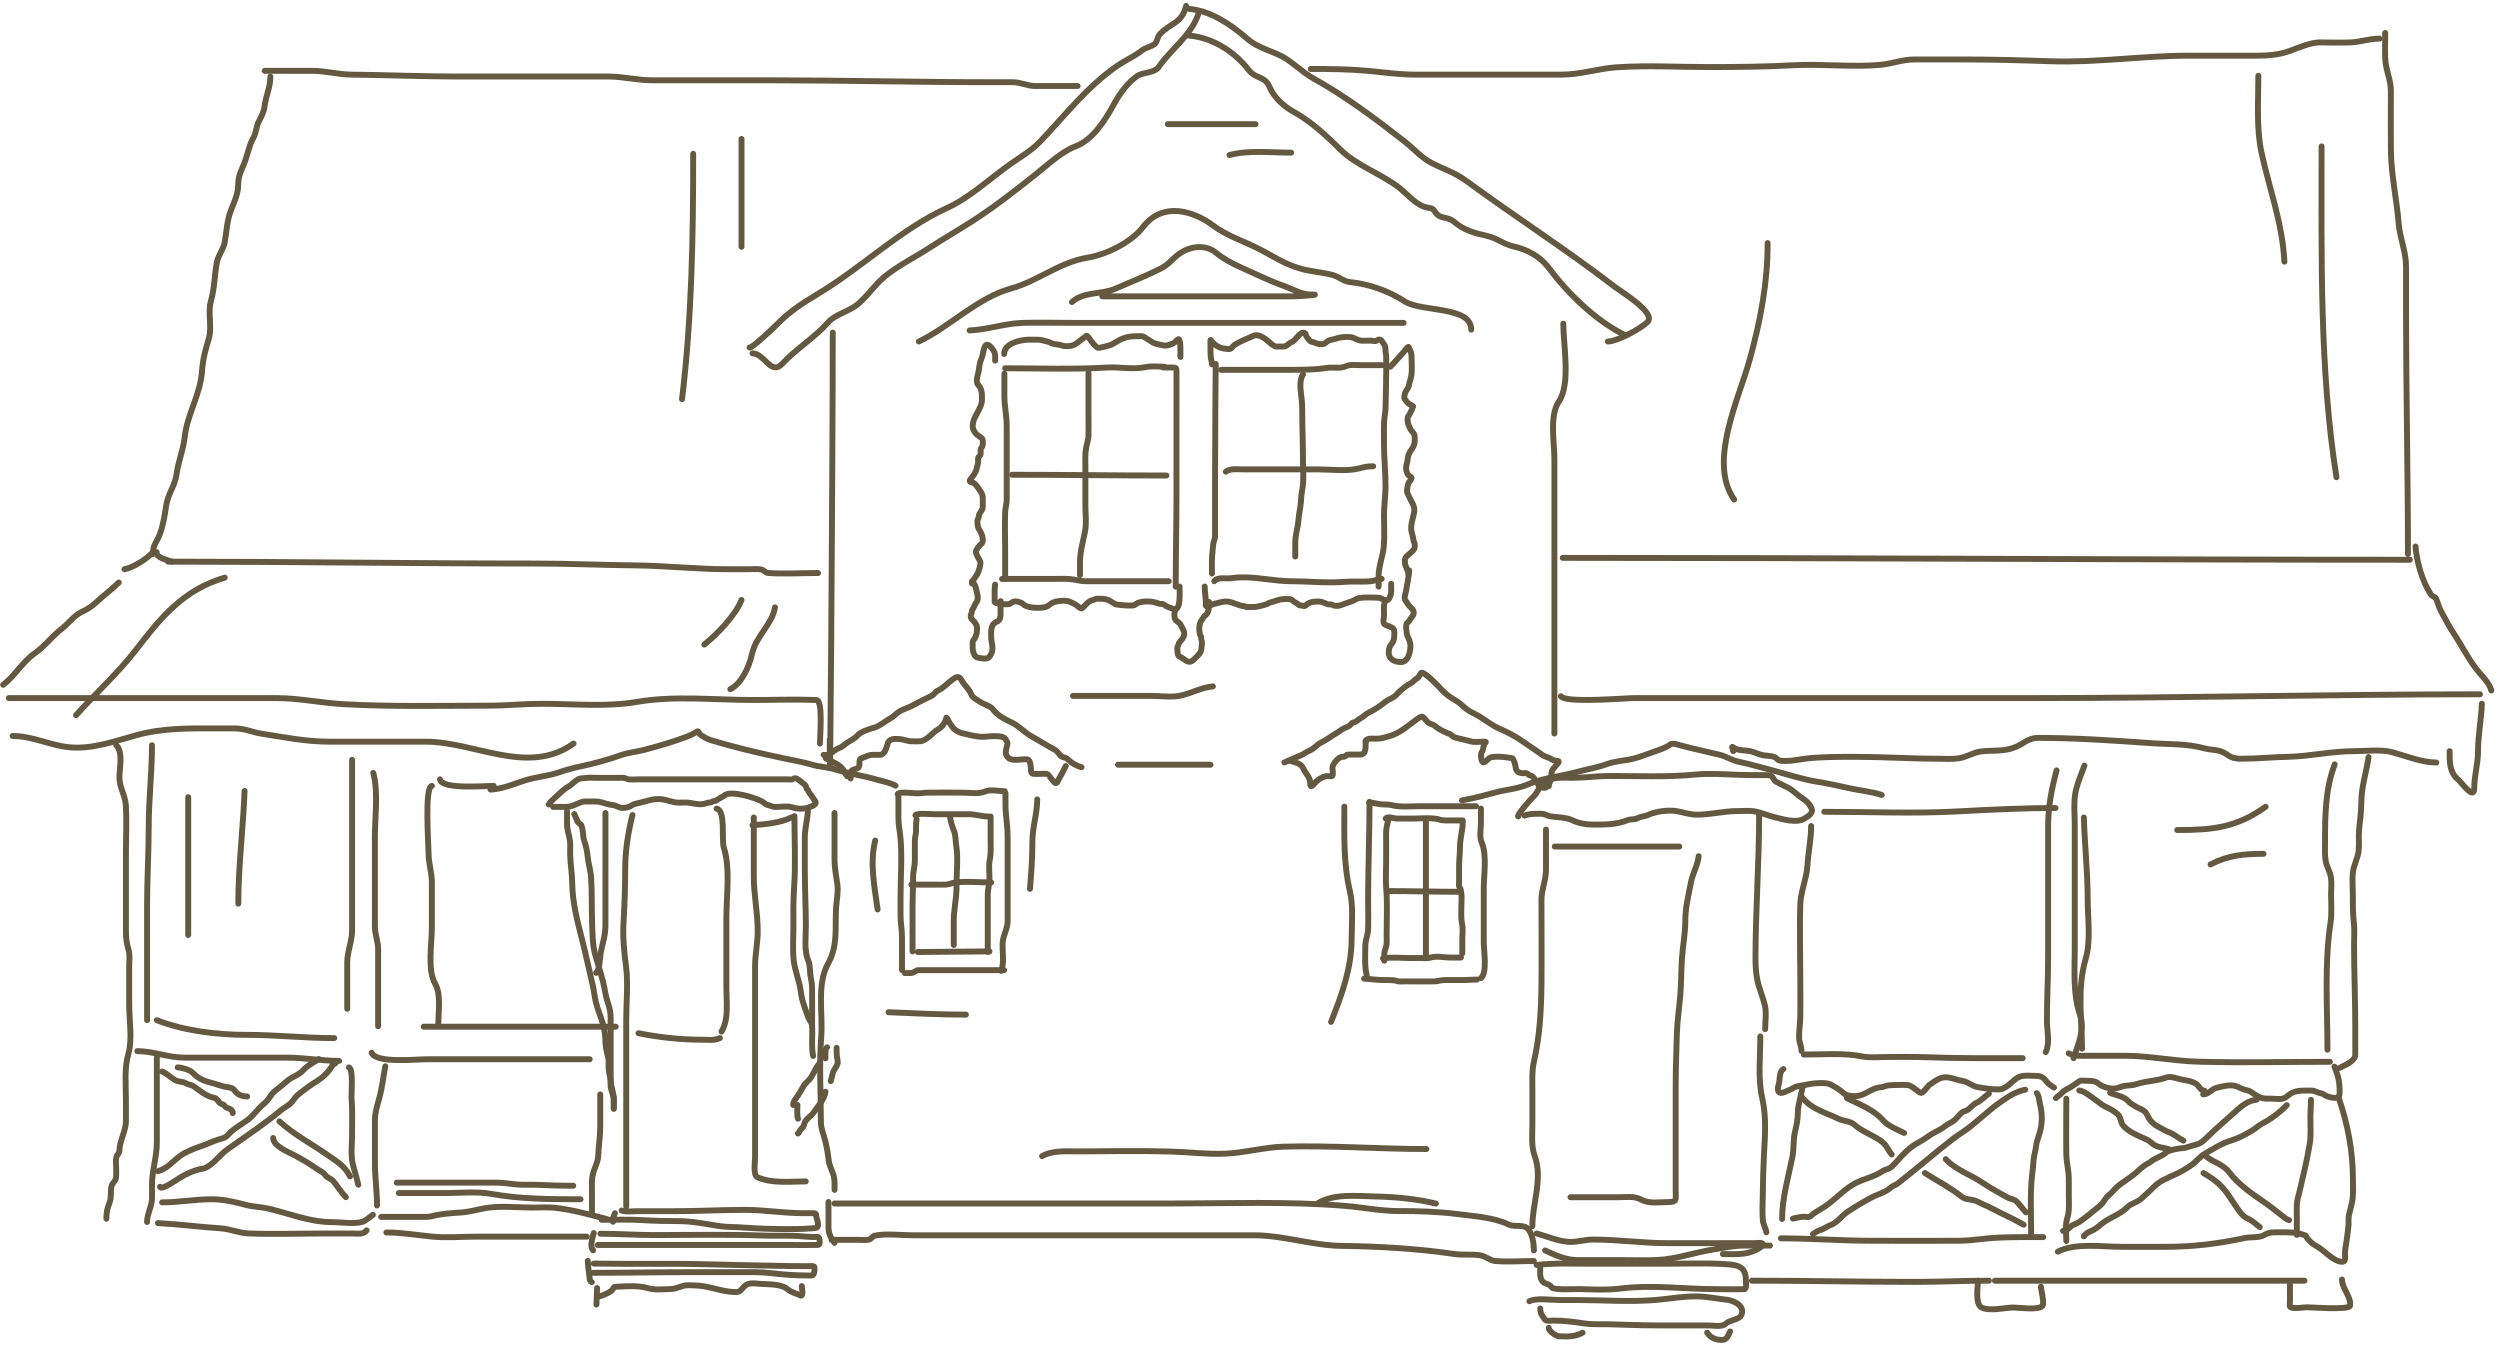 <svg width="422" height="227" viewBox="0 0 422 227" fill="none" xmlns="http://www.w3.org/2000/svg">
<path d="M139.023 127.416C140.055 127.674 140.813 126.503 141.685 126.254C142.062 126.146 142.524 125.726 142.826 125.494C143.33 125.105 144.315 124.672 144.706 124.184C145.247 123.508 146.79 123.045 147.6 122.811C148.559 122.533 149.454 121.696 150.346 121.227C150.824 120.975 151.2 120.516 151.655 120.213C152.499 119.65 153.444 119.453 154.317 118.945C155.29 118.379 156.291 117.962 157.274 117.445C157.696 117.224 157.868 116.778 158.32 116.569C159.267 116.132 159.972 115.303 160.792 114.699C161.311 114.317 161.86 113.969 162.291 114.784C162.773 115.693 163.606 116.282 163.971 117.255C164.163 117.768 165.148 118.282 165.597 118.565C166.062 118.858 167.253 119.254 167.53 119.642C168.342 120.78 169.602 121.398 170.846 121.998C172.064 122.584 172.942 123.647 174.11 124.29C175.466 125.035 176.732 125.866 178.102 126.592C178.603 126.857 178.846 127.558 179.328 127.764C179.786 127.961 179.914 127.834 180.32 128.24C180.958 128.877 181.718 129.267 182.56 129.507" stroke="#645841" stroke-linecap="round"/>
<path d="M139.402 127.986C140.332 128.575 141.666 128.95 142.317 129.898C142.574 130.271 142.733 130.747 143.015 131.028" stroke="#645841" stroke-linecap="round"/>
<path d="M143.585 131.407C143.585 130.391 143.41 130.039 144.451 129.791C145.67 129.501 144.551 128.243 145.518 127.953C146.248 127.734 146.573 127.414 147.367 127.414C147.754 127.414 148.141 127.414 148.528 127.414C149.335 127.414 149.623 126.267 149.838 125.513C150.087 124.644 151.043 124.704 151.845 124.753C152.551 124.796 153.165 125.133 153.957 125.133C154.391 125.133 154.833 125.156 155.267 125.133C156.45 125.069 157.35 123.677 158.33 123.126C159.05 122.721 159.583 121.953 159.745 121.141" stroke="#645841" stroke-linecap="round"/>
<path d="M159.936 121.332C160.107 121.848 160.59 122.419 160.886 122.864C161.137 123.24 161.929 123.662 162.386 123.761C163.512 124.005 164.677 124.374 165.871 124.374C166.7 124.374 169.259 123.949 169.737 124.754C170.236 125.594 170.06 125.465 169.843 126.444C169.695 127.106 169.786 127.593 170.297 127.986C171.024 128.545 172.553 128.061 173.434 128.187C173.867 128.249 173.994 129.209 174.004 129.591C174.032 130.625 174.075 130.648 175.06 130.648C175.617 130.648 176.263 130.56 176.813 130.648C176.875 130.657 177.784 131.884 177.986 132.073C178.473 132.53 178.635 131.565 178.905 131.176C179.291 130.618 179.561 129.905 179.898 129.317" stroke="#645841" stroke-linecap="round"/>
<path d="M217.889 128.459C218.765 128.751 219.612 128.839 219.998 129.74C220.363 130.592 221.164 131.189 221.164 132.152C221.164 133.329 221.738 132.374 222.229 131.883C222.646 131.465 223.47 131.007 224.076 131.007C224.221 131.007 224.821 131.091 224.898 130.953C225.114 130.563 224.845 129.849 224.945 129.416C225.075 128.854 225.793 128.012 226.354 127.785C226.559 127.702 226.781 127.786 226.98 127.711C227.22 127.621 227.238 127.367 227.533 127.367C228.232 127.367 228.93 127.367 229.629 127.367C230.668 127.367 230.505 126.007 230.505 125.184" stroke="#645841" stroke-linecap="round"/>
<path d="M230.623 125.061C230.244 125.061 230.944 124.712 231.081 124.697C231.461 124.656 231.871 124.697 232.254 124.697C233.2 124.697 233.718 124.482 234.599 124.239C236.293 123.772 237.706 122.455 239.115 121.449C239.33 121.295 239.706 121.031 239.964 120.963C240.264 120.885 240.892 121.877 241.116 122.015C241.518 122.262 241.97 122.292 242.323 122.621C242.578 122.86 243.005 123.109 243.307 123.268C243.771 123.514 244.173 123.728 244.668 123.875C245.026 123.981 245.134 124.333 245.483 124.441C246.422 124.73 247.373 124.888 248.307 125.155C248.944 125.337 249.795 125.182 250.457 125.182C251.098 125.182 250.688 125.319 250.538 125.668C250.349 126.108 250.411 126.576 250.087 127.002C249.889 127.262 250.001 128.827 250.457 128.687C250.929 128.542 251.141 128.051 251.556 127.885C251.812 127.782 252.408 127.73 252.701 127.73C253.596 127.73 254.375 127.835 255.242 127.979C255.502 128.023 255.846 129.293 255.856 129.577C255.877 130.2 256.418 130.489 257.042 130.52C257.239 130.53 257.55 130.455 257.736 130.54C257.969 130.648 258.005 130.851 258.282 130.891C258.745 130.957 258.948 131.365 259.185 131.726C259.558 132.295 259.52 132.461 260.223 132.461" stroke="#645841" stroke-linecap="round"/>
<path d="M216.797 128.701C217.747 128.301 218.622 127.885 219.58 127.502C220.115 127.288 220.509 126.913 221.043 126.706C221.834 126.401 222.276 125.673 223.031 125.325C223.944 124.903 224.768 124.217 225.653 123.714C225.99 123.522 226.23 123.339 226.542 123.121C227.02 122.787 227.649 122.745 228.025 122.272C228.254 121.983 228.331 121.964 228.679 121.894C228.974 121.835 229.203 121.49 229.481 121.355C230.063 121.073 230.517 120.529 231.085 120.263C232.136 119.773 233.018 119.12 233.915 118.417C234.444 118.003 235.205 117.823 235.654 117.325C236.119 116.808 236.581 116.417 237.123 115.977C237.45 115.712 237.774 115.534 238.141 115.35C238.529 115.156 238.758 114.71 239.213 114.508C239.521 114.371 239.639 113.787 239.9 113.591C240.303 113.289 242.275 115.306 242.609 115.64C242.924 115.955 243.203 116.287 243.512 116.597C244.275 117.36 244.919 117.78 245.844 118.322C246.483 118.697 246.95 119.24 247.543 119.697C248.239 120.235 249.105 120.542 249.841 121.005C250.892 121.667 251.951 122.507 253.123 123.013C254.41 123.569 255.642 124.194 256.803 124.995C258.007 125.825 259.235 126.629 260.429 127.488C260.82 127.77 261.276 127.77 261.655 128.027C262.002 128.263 262.519 128.459 262.956 128.459C263.418 128.459 262.68 129.185 262.538 129.369C262.297 129.682 261.942 129.938 261.925 130.373C261.912 130.7 261.803 130.997 261.803 131.323C261.803 131.863 261.439 132.157 261.439 132.705" stroke="#645841" stroke-linecap="round"/>
<path d="M261.075 132.703C261.075 133.253 260.173 132.824 259.74 132.824" stroke="#645841" stroke-linecap="round"/>
<path d="M151.529 134.039C151.821 133.573 154.2 133.918 154.778 133.918C155.417 133.918 156.043 133.805 156.678 133.797C158.596 133.771 160.516 133.797 162.434 133.797C163.589 133.797 165.199 134.074 166.275 133.608C167.195 133.21 168.623 133.554 169.605 133.554" stroke="#645841" stroke-linecap="round"/>
<path d="M160.385 137.922C160.439 138.677 160.765 139.553 161.032 140.254C161.348 141.085 161.274 141.928 161.416 142.781C161.742 144.736 161.477 146.9 161.477 148.88C161.477 149.695 161.458 150.483 161.382 151.293C161.256 152.631 160.991 154.062 160.991 155.404C160.991 156.775 160.991 158.145 160.991 159.515" stroke="#645841" stroke-linecap="round"/>
<path d="M153.836 149.324C155.166 149.324 156.496 149.324 157.826 149.324C158.422 149.324 159.023 149.345 159.618 149.324C160.17 149.304 160.639 149.052 161.175 148.98C163.155 148.716 165.302 148.96 167.302 148.96" stroke="#645841" stroke-linecap="round"/>
<path d="M151.65 134.523C151.65 135.701 151.65 136.878 151.65 138.055C151.65 139.221 151.896 140.288 152.001 141.438C152.294 144.659 152.014 148.028 152.014 151.264C152.014 152.374 152.014 153.484 152.014 154.594C152.014 155.832 152.257 156.995 152.257 158.24C152.257 160.08 152.257 161.92 152.257 163.759" stroke="#645841" stroke-linecap="round"/>
<path d="M152.744 164.245C153.132 164.245 153.548 164.286 153.93 164.218C154.359 164.142 154.608 163.76 155.056 163.76C155.781 163.76 156.507 163.76 157.233 163.76C158.951 163.76 160.67 163.76 162.388 163.76C164.754 163.76 167.12 163.76 169.485 163.76" stroke="#645841" stroke-linecap="round"/>
<path d="M169.726 133.918C169.726 135.149 169.693 136.374 169.82 137.598C169.952 138.869 170.09 140.098 170.09 141.385C170.09 144.946 170.09 148.507 170.09 152.068C170.09 153.215 170.09 154.363 170.09 155.511C170.09 156.771 169.292 157.938 169.241 159.218C169.18 160.731 169.554 162.491 168.998 163.882" stroke="#645841" stroke-linecap="round"/>
<path d="M234.508 150.416C238.503 150.416 242.511 150.537 246.518 150.537" stroke="#645841" stroke-linecap="round"/>
<path d="M240.693 138.527V161.334" stroke="#645841" stroke-linecap="round"/>
<path d="M154.523 137.632C154.551 137.196 157.136 137.438 157.603 137.438C158.676 137.438 159.749 137.438 160.822 137.438C161.714 137.438 162.606 137.438 163.498 137.438C164.649 137.438 165.694 137.826 166.83 137.826" stroke="#645841" stroke-linecap="round"/>
<path d="M154.91 160.695C158.953 160.695 162.989 160.598 167.023 160.598" stroke="#645841" stroke-linecap="round"/>
<path d="M167.217 137.826C167.217 139.054 167.217 140.281 167.217 141.509C167.217 142.73 167.309 143.973 167.066 145.169C166.863 146.172 167.038 147.322 167.023 148.346C167.01 149.256 166.732 150.168 166.732 151.064C166.732 154.275 166.732 157.485 166.732 160.696" stroke="#645841" stroke-linecap="round"/>
<path d="M154.717 138.309C154.607 139.013 154.634 139.697 154.62 140.408C154.611 140.901 154.427 141.336 154.427 141.84C154.427 142.958 154.427 144.076 154.427 145.194C154.427 146.03 154.241 146.736 154.152 147.552C154.094 148.089 154.145 148.644 154.136 149.183C154.118 150.318 154.039 151.455 154.039 152.597C154.039 155.263 154.039 157.93 154.039 160.597" stroke="#645841" stroke-linecap="round"/>
<path d="M233.908 138.178C234.198 137.715 235.339 138.178 235.783 138.178C236.607 138.178 237.432 138.178 238.256 138.178C239.561 138.178 240.941 138.03 242.238 138.183C242.782 138.247 243.293 138.488 243.851 138.488C244.324 138.488 244.797 138.488 245.27 138.488C245.818 138.488 246.365 138.488 246.913 138.488" stroke="#645841" stroke-linecap="round"/>
<path d="M233.445 161.789C234.8 161.525 236.396 161.712 237.784 161.712C238.368 161.712 238.951 161.712 239.535 161.712C240.162 161.712 240.892 161.823 241.496 161.634C242.491 161.323 243.72 161.634 244.764 161.634C245.378 161.634 245.991 161.634 246.605 161.634" stroke="#645841" stroke-linecap="round"/>
<path d="M234.371 138.102C234.322 138.751 234.073 139.375 234.001 140.028C233.954 140.459 233.984 140.903 233.984 141.336C233.984 142.643 233.984 143.95 233.984 145.258C233.984 146.875 233.868 148.541 234.001 150.151C234.208 152.655 234.061 155.201 234.061 157.712C234.061 158.282 234.1 158.872 234.044 159.441C234.003 159.862 233.789 160.289 233.709 160.713C233.621 161.181 233.674 161.702 233.674 162.176" stroke="#645841" stroke-linecap="round"/>
<path d="M246.913 138.721C246.913 140.133 246.449 141.492 246.449 142.896C246.449 144.046 246.294 145.153 246.294 146.302C246.294 147.13 246.294 147.957 246.294 148.784C246.294 149.051 246.198 149.527 246.371 149.751C246.578 150.021 246.579 150.281 246.642 150.599C246.786 151.317 246.681 152.137 246.681 152.869C246.681 153.888 246.585 154.951 246.801 155.94C246.975 156.734 246.836 157.7 246.836 158.52C246.836 159.326 246.836 160.131 246.836 160.937" stroke="#645841" stroke-linecap="round"/>
<path d="M230.27 165.195C231.166 165.243 232.055 165.378 232.953 165.415C233.764 165.448 234.578 165.408 235.387 165.488C235.616 165.51 235.807 165.622 236.032 165.651C236.437 165.703 236.874 165.66 237.279 165.66C238.899 165.66 240.52 165.679 242.139 165.66C242.47 165.656 242.777 165.564 243.102 165.509C243.744 165.401 244.397 165.428 245.046 165.428C245.777 165.428 246.508 165.428 247.239 165.428C247.931 165.428 248.618 165.35 249.312 165.35" stroke="#645841" stroke-linecap="round"/>
<path d="M231.119 135.471C231.831 135.48 232.406 135.687 233.089 135.763C233.703 135.831 234.275 135.746 234.878 135.901C236.37 136.285 238.043 136.09 239.574 136.09C242.768 136.09 245.962 136.09 249.155 136.09" stroke="#645841" stroke-linecap="round"/>
<path d="M249.979 136.539C249.979 136.156 249.979 138.249 249.979 138.8C249.979 139.763 249.699 141.251 250.085 142.145C251.04 144.352 250.455 147.639 250.455 150.052C250.455 153.022 250.455 155.993 250.455 158.963C250.455 160.392 251.088 164.267 249.979 165.098" stroke="#645841" stroke-linecap="round"/>
<path d="M231.177 135.348C231.177 140.822 230.939 146.325 230.939 151.822C230.939 153.485 230.994 155.158 230.939 156.82C230.905 157.851 230.463 158.661 230.463 159.742C230.463 161.376 230.317 163.084 230.701 164.621" stroke="#645841" stroke-linecap="round"/>
<path d="M256.275 137.821C255.932 137.692 258.385 134.893 258.781 134.539C259.467 133.925 259.77 132.902 260.417 132.227C261.028 131.59 261.442 131.573 262.265 131.409C263.306 131.2 264.412 131.291 265.471 131.291C267.565 131.291 269.599 130.987 271.689 130.987C276.507 130.987 281.348 131.204 286.142 130.751C288.68 130.51 291.262 130.711 293.802 130.801C295.129 130.848 296.457 130.835 297.785 130.835C298.167 130.835 298.65 130.804 299 130.995C299.324 131.172 299.409 131.744 299.818 131.965C300.425 132.295 301.071 132.584 301.691 132.894C302.654 133.375 303.353 134.165 304.231 134.75C304.937 135.221 305.372 135.577 305.749 136.37C306.187 137.29 305.194 137.792 304.576 138.183C303.252 139.023 300.806 138.25 299.405 137.905C298.297 137.632 297.182 137.109 296.064 136.943C295.152 136.808 294.167 136.91 293.246 136.91C290.986 136.91 288.714 137.517 286.462 137.517C285.239 137.517 284.148 137.11 282.995 136.918C281.528 136.673 279.479 136.974 278.143 137.584C277.637 137.816 276.984 137.814 276.507 138.074C275.854 138.43 275.335 138.207 274.718 138.453C272.74 139.245 270.797 139.187 268.694 139.187C267.723 139.187 266.358 138.936 265.505 138.496C264.42 137.936 262.854 137.976 261.683 137.795C261.152 137.714 260.764 137.365 260.215 137.365C259.911 137.365 259.607 137.365 259.304 137.365C258.563 137.365 258.017 137.442 257.338 137.669" stroke="#645841" stroke-linecap="round"/>
<path d="M92.627 135.792C92.977 135.277 93.482 134.823 93.943 134.407C94.565 133.845 95.195 133.193 95.933 132.786C96.578 132.43 97.073 131.754 97.747 131.475C98.031 131.358 98.341 131.395 98.638 131.346C99.409 131.217 100.248 131.304 101.026 131.304C102.135 131.304 103.245 131.304 104.355 131.304C104.675 131.304 105.028 131.267 105.347 131.318C105.592 131.357 105.802 131.495 106.044 131.54C106.598 131.64 107.238 131.553 107.799 131.553C108.916 131.553 110.034 131.553 111.151 131.553C114.027 131.553 116.904 131.553 119.78 131.553C123.052 131.553 126.324 131.553 129.597 131.553C130.315 131.553 131.034 131.553 131.753 131.553C132.196 131.553 132.639 131.553 133.082 131.553C133.227 131.553 133.699 131.633 133.83 131.516C134.283 131.114 134.796 131.62 135.169 131.923C135.453 132.153 135.907 132.409 136.056 132.772C136.115 132.918 136.089 133.081 136.213 133.197C136.319 133.296 136.395 133.313 136.425 133.465C136.478 133.73 136.856 134.111 137.007 134.351C137.211 134.676 137.415 134.965 137.626 135.275C138.059 135.914 136.394 136.35 135.973 136.438C135.237 136.593 134.358 136.479 133.664 136.263C132.765 135.983 131.645 136.265 130.709 136.207C130.368 136.187 130 135.959 129.647 135.894C129.203 135.811 128.906 135.395 128.493 135.21C127.179 134.622 125.738 134.184 124.31 134.005C123.707 133.93 122.777 133.868 122.278 134.273C121.939 134.548 121.545 134.689 121.184 134.924C120.908 135.104 120.898 135.21 120.547 135.21C120.243 135.21 120.169 135.46 119.854 135.46C119.596 135.46 119.335 135.542 119.092 135.626C117.997 136.003 116.777 135.46 115.68 135.46C115.1 135.46 114.426 135.543 113.852 135.418C112.897 135.21 112.089 134.878 111.114 134.878C110.45 134.878 109.742 135.024 109.106 135.224C108.502 135.413 107.914 135.507 107.31 135.663C107.127 135.71 106.828 135.816 106.672 135.93C106.233 136.253 105.625 136.374 105.075 136.374C104.427 136.374 103.991 135.915 103.366 135.875C102.765 135.837 102.083 135.589 101.501 135.423C100.877 135.244 100.234 135.293 99.59 135.293C99.271 135.293 98.948 135.278 98.629 135.293C98.147 135.317 97.518 135.662 97.069 135.838C96.471 136.072 96.061 136.207 95.434 136.207C94.748 136.207 94.061 136.207 93.375 136.207" stroke="#645841" stroke-linecap="round"/>
<path d="M82.797 133.278C85.355 133.152 87.5 131.911 89.931 131.382C91.448 131.053 92.992 130.85 94.461 130.34C95.625 129.937 96.814 129.612 98.021 129.364C100.364 128.881 102.579 128.246 104.837 127.461C106.127 127.012 107.476 126.906 108.788 126.563C111.229 125.925 113.576 125.239 115.937 124.349C116.503 124.136 117.123 123.848 117.63 123.51C117.98 123.277 117.919 123.8 118.209 124.002C118.775 124.396 119.301 124.719 119.953 124.921C124.012 126.175 128.149 127.124 132.304 128.011C133.857 128.342 135.433 128.598 136.957 129.052C138.312 129.457 139.729 129.484 141.089 129.906C143.41 130.628 145.802 130.941 148.129 131.636C149.134 131.936 150.261 132.105 151.175 132.627" stroke="#645841" stroke-linecap="round"/>
<path d="M246.775 135.102C248.719 134.767 250.66 134.248 252.564 133.734C254.243 133.282 256.152 133.155 257.745 132.468C260.37 131.335 263.427 131.061 266.182 130.312C267.853 129.857 269.621 129.573 271.247 128.98C272.71 128.447 274.275 128.422 275.777 128.047C276.999 127.741 278.207 127.215 279.402 126.817C280.134 126.573 281.328 126.148 281.913 125.681C282.304 125.368 283.258 125.714 283.642 125.818C285.865 126.42 288.108 126.868 290.335 127.425C291.393 127.689 292.303 128.326 293.403 128.561C295.171 128.938 296.922 129.433 298.671 129.892C301.373 130.602 304.082 131.537 306.84 131.976C308.804 132.289 310.704 132.74 312.65 133.148C314.304 133.495 316.026 133.656 317.628 134.19" stroke="#645841" stroke-linecap="round"/>
<path d="M263.885 54.639C263.885 58.201 265.167 64.801 263.133 67.784C261.517 70.154 262.381 74.721 262.381 77.476C262.381 81.245 262.381 85.014 262.381 88.783C262.381 100.461 262.381 112.14 262.381 123.818" stroke="#645841" stroke-linecap="round"/>
<path d="M140.566 56.143C140.566 79.036 140.064 147.714 140.064 124.821" stroke="#645841" stroke-linecap="round"/>
<path d="M155.102 57.647C160.213 55.221 165.06 50.23 170.642 48.707C175.097 47.492 178.851 44.259 183.564 43.499C186.758 42.984 190.98 40.896 192.95 38.319C196.211 34.054 201.361 35.48 204.898 38.152C207.041 39.771 209.73 40.624 212.306 41.912C214.897 43.207 216.639 44.516 219.491 45.337C221.295 45.857 223.157 45.934 224.95 46.423C225.981 46.705 226.829 47.514 227.902 47.621C231.174 47.948 234.471 49.152 237.12 50.88C239.912 52.7 248.344 51.607 248.344 55.642" stroke="#645841" stroke-linecap="round"/>
<path d="M180.945 50.983C182.992 49.164 185.997 49.749 188.338 48.709C190.886 47.576 193.548 46.553 196.033 45.279C197.302 44.628 197.963 43.601 199.107 42.809C200.944 41.537 203.452 41.191 205.256 42.666C206.412 43.612 207.977 44.479 209.343 45.083C211.757 46.15 214.276 47.413 216.754 48.282C218.071 48.744 219.699 49.704 221.09 49.704C223.965 49.704 218.881 50.024 218.336 50.024C214.781 50.024 211.227 50.024 207.673 50.024C200.47 50.024 193.267 50.024 186.063 50.024" stroke="#645841" stroke-linecap="round"/>
<path d="M163.672 55.779C166.725 55.646 169.636 54.581 172.664 54.5C175.419 54.426 178.188 54.5 180.945 54.5C188.848 54.5 196.75 54.5 204.652 54.5C215.409 54.5 226.167 54.5 236.924 54.5" stroke="#645841" stroke-linecap="round"/>
<path d="M169.672 62.164C175.373 62.164 181.139 62.385 186.821 62.041C188.922 61.914 191.277 62.412 193.347 61.976C194.453 61.743 195.385 61.904 196.502 61.904" stroke="#645841" stroke-linecap="round"/>
<path d="M206.137 62.425C209.914 62.425 213.691 62.425 217.468 62.425C219.672 62.425 221.827 62.438 223.995 62.099C225.007 61.941 226.186 62.27 227.135 61.839C227.942 61.472 228.934 61.644 229.812 61.644C230.994 61.644 232.176 61.644 233.358 61.644" stroke="#645841" stroke-linecap="round"/>
<path d="M204.967 98.112C205.516 97.337 207.026 97.743 207.89 97.591C208.592 97.468 209.267 97.461 209.974 97.461C212.676 97.461 215.262 98.112 217.962 98.112C220.959 98.112 224.002 98.468 226.993 98.213C228.477 98.087 229.99 98.26 231.464 98.105C232.088 98.039 232.583 97.721 233.23 97.721" stroke="#645841" stroke-linecap="round"/>
<path d="M169.148 97.722C171.995 97.722 174.841 97.722 177.687 97.722C178.642 97.722 179.614 97.672 180.567 97.744C181.511 97.814 182.315 98.113 183.287 98.113C185.058 98.113 186.828 98.113 188.598 98.113C191.493 98.113 194.387 98.113 197.281 98.113" stroke="#645841" stroke-linecap="round"/>
<path d="M169.539 63.076C169.539 64.33 169.539 65.585 169.539 66.839C169.539 68.548 169.93 70.181 169.93 71.86C169.93 75.401 169.93 78.942 169.93 82.483C169.93 83.146 169.93 83.809 169.93 84.472C169.93 85.117 169.704 85.706 169.677 86.347C169.587 88.461 169.669 90.598 169.669 92.714C169.669 94.383 169.669 96.052 169.669 97.721" stroke="#645841" stroke-linecap="round"/>
<path d="M196.373 62.033C196.916 62.033 197.458 62.033 198.001 62.033C198.604 62.033 198.581 62.195 198.587 62.815C198.608 65.062 198.587 67.311 198.587 69.558C198.587 74.382 198.587 79.206 198.587 84.03C198.587 89.034 198.457 94.026 198.457 99.023" stroke="#645841" stroke-linecap="round"/>
<path d="M205.228 62.685C205.228 56.407 205.098 75.242 205.098 81.52C205.098 84.398 205.098 87.275 205.098 90.153C205.098 90.454 205.125 90.749 205.011 91.035C204.72 91.764 204.775 92.308 204.678 93.061C204.518 94.301 204.577 95.56 204.577 96.81" stroke="#645841" stroke-linecap="round"/>
<path d="M234.011 61.123C234.011 63.679 233.936 66.249 233.881 68.808C233.864 69.622 233.673 70.418 233.635 71.231C233.575 72.503 233.621 73.786 233.621 75.059C233.621 77.401 233.881 79.726 233.881 82.078C233.881 83.704 233.621 85.292 233.621 86.912C233.621 88.648 233.735 90.426 233.592 92.157C233.447 93.907 232.709 95.529 232.709 97.273C232.709 97.857 232.709 98.441 232.709 99.024" stroke="#645841" stroke-linecap="round"/>
<path d="M206.922 79.619C207.658 79.049 208.832 79.228 209.708 79.228C211.15 79.228 212.592 79.228 214.035 79.228C216.825 79.228 219.616 79.228 222.407 79.228C224.609 79.228 227.341 79.623 229.527 79.04C230.389 78.81 230.897 78.707 231.799 78.707" stroke="#645841" stroke-linecap="round"/>
<path d="M219.945 63.205C219.437 64.01 219.466 65.127 219.569 66.056C219.682 67.076 219.815 68.021 219.815 69.066C219.815 72.03 219.945 74.997 219.945 77.966C219.945 79.498 220.123 81.165 219.815 82.677C219.672 83.377 219.64 84.085 219.583 84.797C219.504 85.785 219.257 86.747 219.185 87.734C219.091 89.033 218.643 90.265 218.643 91.555C218.643 92.351 218.643 93.147 218.643 93.943" stroke="#645841" stroke-linecap="round"/>
<path d="M183.735 62.945C183.735 65.266 183.735 67.586 183.735 69.906C183.735 71.125 183.769 72.349 183.735 73.567C183.713 74.382 183.366 75.172 183.272 75.984C183.172 76.85 183.214 77.733 183.214 78.604C183.214 80.847 183.214 83.09 183.214 85.333C183.214 86.736 183.423 88.307 183.157 89.689C182.813 91.471 182.303 93.129 182.303 94.957C182.303 95.661 182.303 96.365 182.303 97.069" stroke="#645841" stroke-linecap="round"/>
<path d="M170.842 80.139C179.536 80.139 188.201 80.269 196.891 80.269" stroke="#645841" stroke-linecap="round"/>
<path d="M169.502 59.749C169.502 57.994 172.15 57.367 173.547 57.339C174.097 57.328 174.649 57.339 175.2 57.339C175.692 57.339 176.097 57.509 176.571 57.593C177.092 57.685 177.497 58.026 178.034 58.083C178.498 58.131 178.86 58.177 179.272 58.327C179.753 58.502 180.451 58.452 180.943 58.336C181.687 58.163 182.312 57.43 182.956 57.016C183.038 56.963 183.403 56.611 183.483 56.684C183.873 57.034 184.179 57.598 184.526 58.004C184.712 58.221 184.946 58.456 185.163 58.632C185.453 58.866 186.553 58.481 186.862 58.401C187.224 58.307 187.592 58.215 187.911 58.018C188.609 57.585 189.176 57.242 189.947 56.998C190.641 56.776 191.241 56.757 191.96 56.757C192.244 56.757 192.578 56.707 192.856 56.771C193.162 56.842 193.453 57.114 193.733 57.261C194.147 57.479 194.443 57.795 194.901 57.953C195.364 58.113 195.864 58.164 196.337 58.295C196.867 58.442 197.518 58.186 197.99 57.976C198.359 57.812 198.562 57.45 198.886 57.265C199.195 57.089 199.255 58.542 199.255 58.752C199.255 59.251 199.255 59.749 199.255 60.248" stroke="#645841" stroke-linecap="round"/>
<path d="M204.576 61.493C204.576 61.271 204.544 61.071 204.489 60.855C204.33 60.233 204.33 59.612 204.327 58.972C204.325 58.459 204.327 57.947 204.327 57.434C204.327 57.235 204.594 57.73 204.738 57.868C205.242 58.351 205.929 58.786 206.636 58.833C206.925 58.852 207.178 58.933 207.476 58.916C207.981 58.887 208.035 58.454 208.395 58.219C209.369 57.582 210.582 57.15 211.631 56.672C212.404 56.321 213.57 57.12 214.097 57.633C214.315 57.845 214.55 57.998 214.771 58.187C214.886 58.285 215.249 58.501 215.385 58.501C215.801 58.501 216.216 58.501 216.632 58.501C217.218 58.501 217.536 57.908 218.059 57.734C218.684 57.526 219.554 55.761 220.247 56.229C220.531 56.421 220.413 56.714 220.589 56.903C220.769 57.098 220.913 57.31 221.083 57.499C221.309 57.751 221.746 57.736 222.029 57.877C222.39 58.057 222.93 58.129 223.341 58.085C223.61 58.056 223.862 57.737 224.089 57.605C224.403 57.422 224.776 57.319 225.132 57.263C225.441 57.215 225.688 57.075 225.977 57.014C226.69 56.864 227.748 56.778 228.429 57.023C228.883 57.187 229.237 57.441 229.726 57.499C230.081 57.541 230.464 57.503 230.82 57.503C231.048 57.503 231.276 57.497 231.504 57.503C231.676 57.508 231.836 57.568 232.007 57.582C232.301 57.606 232.391 57.459 232.626 57.351C233.156 57.106 233.371 57.844 233.618 58.122C233.975 58.524 233.786 59.119 233.914 59.618C234.01 59.994 233.997 60.36 233.997 60.745" stroke="#645841" stroke-linecap="round"/>
<path d="M203.352 99.013C203.352 99.946 203.551 100.85 203.551 101.787C203.551 101.826 203.506 102.291 203.565 102.318C203.713 102.387 204.162 102.199 204.311 102.167C204.613 102.103 204.888 101.937 205.181 101.876C205.828 101.739 206.498 101.487 207.165 101.54C208.146 101.618 209.03 102.249 210.013 102.333C210.196 102.349 210.338 102.48 210.518 102.488C210.675 102.494 210.842 102.466 211.001 102.466C211.489 102.466 211.949 102.478 212.425 102.362C212.859 102.256 213.357 102.159 213.774 102.001C214.003 101.915 214.139 101.764 214.394 101.706C214.812 101.611 215.171 101.486 215.571 101.341C216.307 101.073 217.046 101.089 217.809 101.138C218.022 101.152 218.227 101.456 218.422 101.558C218.676 101.693 219.069 101.929 219.27 102.13C219.399 102.259 219.589 102.173 219.76 102.208C220.033 102.262 220.185 102.428 220.413 102.2C221.009 101.604 221.67 101.536 222.508 101.536C223.109 101.536 223.447 101.718 223.998 101.964C224.282 102.091 224.69 101.957 224.935 102.112C225.177 102.265 225.333 102.267 225.628 102.267C226.07 102.267 226.346 102.169 226.764 101.997C227.266 101.791 227.778 101.666 228.277 101.466C228.665 101.311 229.032 101.006 229.457 100.942C230.346 100.809 231.269 100.872 232.164 100.872C232.555 100.872 232.868 100.891 233.226 101.057C233.422 101.147 233.715 101.3 233.931 101.333C234.292 101.389 234.39 101.181 234.558 100.891C234.956 100.202 234.82 99.316 234.82 98.549" stroke="#645841" stroke-linecap="round"/>
<path d="M167.968 98.682C167.853 99.546 167.902 100.436 167.902 101.308C167.902 101.459 167.839 101.69 168.012 101.739C168.717 101.94 169.362 102.009 170.1 102.001C170.441 101.997 170.655 101.815 170.93 101.636C171.16 101.486 171.562 101.494 171.826 101.566C172.073 101.633 172.26 101.689 172.479 101.798C172.687 101.902 172.754 102.062 172.947 102.167C173.601 102.521 174.358 102.599 175.097 102.599C175.842 102.599 176.6 102.585 177.174 102.071C177.776 101.532 178.781 101.404 179.553 101.404C179.872 101.404 180.287 101.439 180.582 101.581C180.947 101.756 181.436 101.936 181.755 102.185C181.898 102.298 182.453 102.871 182.692 102.65C183.227 102.153 183.709 101.438 184.484 101.286C184.651 101.253 184.781 101.164 184.941 101.116C185.22 101.033 185.539 101.072 185.827 101.072C186.247 101.072 186.725 101.135 187.117 101.3C187.406 101.422 187.652 101.613 187.914 101.78C187.994 101.831 188.163 101.851 188.213 101.935C188.29 102.063 188.546 102.05 188.674 102.067C189.136 102.132 189.601 102.184 190.068 102.197C190.472 102.208 190.902 102.234 191.307 102.2C191.541 102.181 191.858 101.858 192.089 101.769C192.812 101.489 193.613 101.486 194.376 101.566C194.863 101.617 195.288 101.802 195.755 101.927C195.869 101.958 196.32 101.934 196.412 102.012C196.92 102.448 197.479 102.555 198.086 102.798C199.399 103.323 199.104 99.68 199.104 99.014" stroke="#645841" stroke-linecap="round"/>
<path d="M164.048 98.152C164.334 98.228 164.501 98.681 164.616 98.919C164.799 99.295 164.802 99.685 164.912 100.078C165.09 100.721 165.166 101.208 164.742 101.778C164.516 102.081 164.446 102.431 164.255 102.733C164.113 102.957 164.048 102.983 164.048 103.257C164.048 103.58 163.797 103.761 163.857 104.101C163.952 104.652 164.49 104.814 164.657 105.26C164.715 105.414 164.858 105.481 164.897 105.654C164.941 105.853 164.912 106.079 164.912 106.281C164.912 106.786 164.815 107.175 164.609 107.642C164.477 107.942 164.197 108.059 164.181 108.413C164.17 108.676 164.181 108.942 164.181 109.206C164.181 109.723 164.278 110.336 164.616 110.744C164.891 111.075 165.443 111.071 165.834 111.135C166.647 111.268 166.979 111.059 167.331 110.338C167.559 109.872 167.58 109.192 167.456 108.686C167.31 108.089 167.302 107.577 167.302 106.96C167.302 106.454 167.337 106.083 167.515 105.617C167.598 105.401 167.757 105.307 167.906 105.149C168.083 104.963 168.281 104.981 168.467 104.843C168.907 104.516 168.895 103.908 168.895 103.427C168.895 102.775 168.895 102.123 168.895 101.472" stroke="#645841" stroke-linecap="round"/>
<path d="M198.438 102.931C198.397 103.124 198.284 103.292 198.25 103.488C198.201 103.775 198.28 104.083 198.302 104.37C198.32 104.602 198.627 104.819 198.807 104.956C199.144 105.214 199.24 105.329 199.427 105.734C199.581 106.068 199.899 106.491 199.899 106.863C199.899 107.259 199.783 107.569 199.537 107.896C199.386 108.098 199.193 108.267 199.047 108.475C198.923 108.651 198.962 108.888 198.837 109.039C198.66 109.251 198.752 109.924 198.774 110.197C198.805 110.583 198.951 110.784 199.279 110.92C199.852 111.157 200.471 112.024 201.182 111.591C201.479 111.411 201.787 111.064 202.038 110.817C202.273 110.585 202.526 110.306 202.68 110.013C202.798 109.788 202.764 109.494 202.82 109.249C202.886 108.957 202.913 108.657 202.879 108.357C202.849 108.098 202.754 107.886 202.754 107.615C202.754 107.343 202.624 107.342 202.566 107.136C202.375 106.47 202.375 105.392 202.739 104.812C202.877 104.592 203.074 104.396 203.181 104.163C203.283 103.942 203.503 103.893 203.646 103.713C204.114 103.128 204.081 102.303 204.081 101.604" stroke="#645841" stroke-linecap="round"/>
<path d="M233.758 101.602C233.512 102.295 233.625 103.1 233.625 103.826C233.625 104.323 233.297 105.237 233.854 105.482C234.263 105.662 234.722 105.775 235.09 106.028C235.473 106.292 235.351 106.934 235.351 107.326C235.351 107.97 235.141 108.454 234.728 108.938C234.476 109.234 234.422 109.792 234.422 110.174C234.422 111.316 235.489 111.759 236.48 111.759C237.594 111.759 237.956 110.4 238.062 109.462C238.128 108.878 238.036 108.306 237.775 107.784C237.624 107.481 237.506 107.224 237.461 106.884C237.406 106.47 237.277 105.754 237.421 105.346C237.48 105.177 237.605 105.074 237.741 104.977C237.819 104.921 237.843 104.831 237.889 104.752C238.06 104.459 238.302 104.21 238.486 103.926C238.841 103.379 238.521 102.846 238.077 102.476C237.695 102.157 237.571 101.753 237.24 101.366C236.931 101.005 237.269 100.144 237.336 99.776C237.548 98.61 237.772 97.479 237.874 96.291" stroke="#645841" stroke-linecap="round"/>
<path d="M237.74 96.957C237.719 96.163 237.143 95.625 237.143 94.847C237.143 94.459 237.129 94.236 237.405 93.943C237.668 93.663 237.966 93.463 238.242 93.202C238.425 93.028 238.763 92.694 238.799 92.442C238.828 92.234 238.807 91.993 238.788 91.786C238.768 91.579 238.617 91.419 238.603 91.232C238.554 90.541 238.205 89.857 238.205 89.16C238.205 88.413 238.419 87.795 238.57 87.098C238.642 86.766 238.736 86.463 238.736 86.121C238.736 85.301 238.282 84.796 237.973 84.059C237.829 83.716 237.62 83.435 237.519 83.067C237.465 82.871 237.536 82.447 237.574 82.255C237.637 81.94 237.685 81.49 237.939 81.274C238.082 81.153 238.224 80.858 238.271 80.691" stroke="#645841" stroke-linecap="round"/>
<path d="M238.138 80.491C237.634 80.33 237.342 79.534 237.342 79.045C237.342 78.511 237.567 78.051 237.607 77.54C237.647 77.04 237.812 76.532 238.109 76.124C238.439 75.671 238.802 75.089 238.802 74.516C238.802 73.998 238.894 73.4 238.504 72.993C238.044 72.513 237.649 71.701 237.611 71.034C237.59 70.67 237.565 70.412 237.803 70.131C237.96 69.945 238.047 69.656 238.175 69.441C238.301 69.231 238.404 69.051 238.404 68.807" stroke="#645841" stroke-linecap="round"/>
<path d="M238.54 68.607C238.254 68.411 237.836 68.213 237.592 67.969C237.429 67.806 237.32 67.583 237.15 67.412C236.926 67.189 237.104 66.557 237.197 66.306C237.324 65.966 237.552 65.725 237.71 65.41C237.876 65.078 237.852 64.683 237.987 64.336C238.48 63.068 238.274 61.657 238.274 60.324C238.274 59.856 238.187 59.351 237.942 58.948C237.894 58.868 237.811 58.505 237.721 58.553C237.371 58.738 237.239 59.108 236.984 59.379C236.206 60.203 235.474 61.118 234.689 61.902" stroke="#645841" stroke-linecap="round"/>
<path d="M167.976 60.864C167.976 60.294 168.064 59.793 167.774 59.301C167.307 58.509 166.489 57.514 166.102 58.845C165.922 59.466 165.913 60.018 165.639 60.61C165.431 61.062 165.284 61.91 165.241 62.398C165.185 63.044 164.552 64.353 165.118 64.966C165.745 65.645 165.762 66.463 165.762 67.39C165.762 69.117 164.123 70.312 164.199 72.021C164.223 72.556 164.542 73.029 164.916 73.374C165.312 73.74 165.893 73.853 165.893 74.438C165.893 74.782 165.948 75.237 165.704 75.523C165.353 75.937 165.664 76.351 165.48 76.811C165.4 77.012 165.137 77.071 165.111 77.303C165.09 77.495 165.111 77.703 165.111 77.897C165.111 78.324 164.916 78.708 164.858 79.112C164.806 79.475 164.601 79.72 164.438 80.046C164.254 80.415 163.909 80.686 163.736 81.052C163.564 81.415 164.107 81.413 164.301 81.5C164.758 81.707 165.407 82.78 165.647 83.179C165.882 83.571 165.893 83.866 165.893 84.315C165.893 84.727 165.893 85.14 165.893 85.552C165.893 86.197 165.281 86.514 165.241 87.072C165.211 87.491 164.981 87.601 164.981 88.019C164.981 88.278 165.042 88.956 165.169 89.17C165.601 89.899 165.893 90.36 165.893 91.283C165.893 91.772 165.35 91.991 165.082 92.412C164.594 93.179 164.647 93.057 164.974 93.873C165.127 94.258 165.502 94.653 165.502 95.053C165.502 95.471 165.28 96.116 165.14 96.522C164.881 97.273 164.27 97.701 164.069 98.504" stroke="#645841" stroke-linecap="round"/>
<path d="M126.529 58.65C126.648 59.007 130.372 55.55 130.874 55.029C133.161 52.657 135.244 51.299 138.031 49.626C145.556 45.111 152.003 38.698 159.838 35.116C163.773 33.318 167.113 30.103 170.644 27.625C172.274 26.48 174.108 25.418 175.49 23.976C179.837 19.44 183.343 14.781 188.468 11.193C189.872 10.211 191.415 9.563 192.757 8.52C193.407 8.014 194.243 7.92 194.873 7.461C195.356 7.11 195.336 6.25 195.765 5.79C197.642 3.779 199.463 4.031 200.221 1" stroke="#645841" stroke-linecap="round"/>
<path d="M200.721 1.5C204.48 1.842 207.853 4.201 210.635 6.624C212.247 8.028 214.522 8.541 216.4 9.521C218.168 10.443 219.816 12.201 221.72 13.253C227.017 16.18 232.425 20.214 237.176 23.947C238.581 25.05 239.978 26.64 241.549 27.456C243.692 28.569 245.519 29.075 247.565 30.576C255.953 36.727 264.534 42.226 272.741 48.539C273.617 49.213 279.607 52.841 278.116 54.332C276.931 55.516 272.942 57.646 271.404 57.646" stroke="#645841" stroke-linecap="round"/>
<path d="M127.029 59.652C129.044 59.652 130.142 63.465 132.042 61.407C134.381 58.874 137.609 56.931 139.812 54.389C140.904 53.129 143.167 52.606 144.575 51.52C145.887 50.508 146.955 49.081 148.084 47.872C150.44 45.347 154.046 43.689 156.857 41.856C159.298 40.264 161.851 38.801 164.321 37.205C168.006 34.823 171.38 32.151 174.82 29.435C176.802 27.87 179.172 25.589 181.616 24.673C184.465 23.604 186.604 20.223 188.021 17.599C188.937 15.903 190.32 13.963 191.948 12.836C192.895 12.181 194.908 12.337 195.596 11.305C197.459 8.511 201.079 5.942 202.225 2.504" stroke="#645841" stroke-linecap="round"/>
<path d="M200.721 6.014C204.633 6.315 208.409 8.74 210.747 11.779C212.01 13.421 213.537 12.752 214.339 14.759C214.976 16.349 216.736 17.974 218.183 18.769C221.181 20.418 223.757 22.756 226.176 25.174C228.981 27.98 233.105 29.282 236.257 31.747C237.809 32.961 239.148 34.831 241.215 35.089C242.184 35.21 242.023 35.71 242.663 36.259C243.418 36.906 244.52 36.655 245.364 37.373C247.249 38.975 248.847 39.308 251.129 39.852C252.843 40.26 253.741 41.218 255.613 41.634C257.739 42.106 259.996 43.318 261.323 45.087C264.835 49.771 269.382 54.13 274.412 56.645" stroke="#645841" stroke-linecap="round"/>
<path d="M418.937 118.797C418.839 121.485 418.297 124.014 418.297 126.723C418.297 128.916 417.657 130.885 417.657 133.014C417.657 135.22 415.486 132.03 414.938 131.592C413.427 130.383 413.499 128.52 413.499 126.794" stroke="#645841" stroke-linecap="round"/>
<path d="M292.582 126.794C292.291 125.796 292.28 126.039 292.866 126.332C293.711 126.755 294.702 126.622 295.585 126.829C296.343 127.008 296.863 127.373 297.7 127.505C298.234 127.589 299.618 127.569 299.921 128.073C300.421 128.907 303.92 128.15 304.773 128.056C307.6 127.741 310.373 127.753 313.232 127.753C317.879 127.753 322.525 128.073 327.182 128.073C328.324 128.073 329.514 128.17 330.647 128.002C331.989 127.803 333.078 127.002 334.397 126.847C336.51 126.599 338.337 126.928 340.35 126.047C341.671 125.47 342.432 124.555 343.976 124.555C350.384 124.555 356.66 124.989 363.026 125.443C366.182 125.669 369.106 125.494 372.16 126.332C373.247 126.63 374.608 126.506 375.572 127.149C376.686 127.892 377.04 128.073 378.451 128.073C381.03 128.073 383.581 127.802 386.129 127.753C389.903 127.682 393.534 126.794 397.431 126.794C399.511 126.794 401.936 126.446 403.935 127.007C406.238 127.654 408.845 128.713 411.257 128.713" stroke="#645841" stroke-linecap="round"/>
<path d="M263.475 117.517C264.234 118.731 274.189 117.837 275.95 117.837C281.779 117.837 287.608 117.837 293.437 117.837C309.91 117.837 326.384 117.837 342.858 117.837C368.13 117.837 393.348 117.197 418.616 117.197" stroke="#645841" stroke-linecap="round"/>
<path d="M407.74 92.246C407.929 94.796 408.9 98.197 410.335 100.35C410.541 100.659 411.089 100.776 411.223 101.078C411.537 101.785 411.674 102.519 412.076 103.229C412.655 104.25 413.194 105.394 413.836 106.356C415.283 108.527 416.522 111.014 418.083 113.038C418.943 114.153 420.204 115.233 420.535 116.557" stroke="#645841" stroke-linecap="round"/>
<path d="M263.795 94.166C311.467 94.166 359.101 94.486 406.781 94.486" stroke="#645841" stroke-linecap="round"/>
<path d="M1.492 117.838C13.565 117.838 25.637 117.838 37.71 117.838C40.672 117.838 43.633 117.838 46.595 117.838C50.489 117.838 54.162 118.653 58.04 118.869C66.157 119.32 74.328 119.117 82.457 119.117C85.47 119.117 88.432 118.798 91.432 118.798C96.697 118.798 102.351 119.374 107.55 118.478C113.85 117.391 120.689 118.158 127.098 118.158C130.652 118.158 134.244 118.013 137.796 118.158C138.963 118.205 138.401 124.233 138.401 125.515" stroke="#645841" stroke-linecap="round"/>
<path d="M2.133 124.234C5.496 124.234 8.378 125.806 11.676 126.136C15.543 126.522 19.389 125.095 23.067 124.092C27.691 122.831 32.062 122.954 36.822 122.954C37.734 122.954 38.647 122.954 39.559 122.954C41.356 122.954 42.527 123.601 44.215 123.861C48.044 124.45 51.63 125.194 55.553 125.194C60.979 125.194 66.405 125.194 71.831 125.194C80.214 125.194 89.097 131.028 96.817 125.514" stroke="#645841" stroke-linecap="round"/>
<path d="M0.535 115.598C2.513 114.094 3.767 111.741 5.831 110.302C7.578 109.085 8.801 107.368 10.451 106.108C11.587 105.241 12.407 103.982 13.721 103.336C14.73 102.839 15.407 102.451 16.227 101.683C17.445 100.541 18.823 99.549 20.048 98.324" stroke="#645841" stroke-linecap="round"/>
<path d="M21.006 96.086C22.359 95.861 24.488 94.523 25.484 93.527" stroke="#645841" stroke-linecap="round"/>
<path d="M28.361 94.805C49.019 94.805 69.65 95.125 90.311 95.125C96.009 95.125 101.69 95.383 107.372 95.444C112.528 95.501 117.68 96.084 122.815 96.084C123.982 96.084 125.149 96.084 126.315 96.084C127.01 96.084 127.743 96.014 128.43 96.12C128.958 96.201 129.183 96.69 129.692 96.724C132.463 96.909 135.3 96.724 138.08 96.724" stroke="#645841" stroke-linecap="round"/>
<path d="M45.637 12.918C45.637 14.755 44.872 16.197 44.642 18.036C44.533 18.907 44.101 19.703 43.7 20.471C43.232 21.368 43.259 22.427 42.758 23.279C42.067 24.453 41.768 26.237 41.23 27.561C40.61 29.088 40.199 29.725 40.199 31.4C40.199 32.605 39.505 34.219 39.044 35.345C38.27 37.236 38.294 38.985 37.925 40.925C37.7 42.106 36.837 43.081 36.609 44.266C36.181 46.494 36.249 48.55 35.614 50.77C35.021 52.848 35.846 55.128 35.241 57.186C34.678 59.1 34.235 60.589 34.104 62.624C33.851 66.544 31.584 69.963 31.172 73.802C30.943 75.924 30.083 77.933 29.803 80.057C29.552 81.967 28.317 83.406 28.044 85.388C27.838 86.878 27.524 88.687 27.013 90.08C26.491 91.503 25.805 91.935 25.805 93.528" stroke="#645841" stroke-linecap="round"/>
<path d="M26.443 93.207C26.323 94.167 28.169 94.473 29.002 94.806" stroke="#645841" stroke-linecap="round"/>
<path d="M44.676 11.957C47.347 11.957 50.019 11.957 52.691 11.957C54.915 11.957 57.102 12.573 59.355 12.597C65.381 12.662 71.403 12.917 77.446 12.917C85.857 12.917 94.269 12.917 102.681 12.917C105.194 12.917 107.553 13.556 110.091 13.556C116.797 13.556 123.502 13.556 130.208 13.556C142.419 13.556 154.631 13.876 166.834 13.876C168.185 13.876 169.535 13.876 170.886 13.876C172.329 13.876 173.388 14.516 174.742 14.516C177.13 14.516 179.517 14.516 181.904 14.516" stroke="#645841" stroke-linecap="round"/>
<path d="M221.252 11.638C224.42 11.638 227.514 11.667 230.653 11.94C233.452 12.183 236.075 12.597 238.952 12.597C245.527 12.597 252.103 12.597 258.678 12.597C260.301 12.597 261.924 12.597 263.547 12.597C266.838 12.597 269.755 11.563 272.948 11.353C278.057 11.018 283.312 11.318 288.427 11.318C293.216 11.318 297.953 11.273 302.715 11.016C307.584 10.752 312.534 11.38 317.393 10.944C319.392 10.765 321.125 10.038 323.151 10.038C325.947 10.038 328.743 10.038 331.539 10.038C336.423 10.038 341.242 10.169 346.112 10.34C353.902 10.614 361.666 9.398 369.463 9.398C373.278 9.398 377.092 9.398 380.907 9.398C382.82 9.398 384.777 9.254 386.558 8.581C387.995 8.038 390.067 7.159 391.57 7.159C393.306 7.159 395.061 7.235 396.795 7.159C398.441 7.088 399.939 6.52 401.664 6.52" stroke="#645841" stroke-linecap="round"/>
<path d="M402.621 5.559C402.621 6.978 402.573 8.406 402.621 9.824C402.686 11.748 403.58 13.422 403.58 15.333C403.58 18.637 403.549 21.944 403.58 25.249C403.621 29.503 404.554 33.562 404.896 37.742C405.097 40.214 406.14 42.468 406.14 44.975C406.14 47.374 406.14 49.773 406.14 52.172C406.14 65.947 406.459 79.738 406.459 93.525" stroke="#645841" stroke-linecap="round"/>
<path d="M130.814 102.525C130.361 105.393 127.624 107.308 126.944 110.37C126.421 112.722 125.115 115.416 123.283 116.332" stroke="#645841" stroke-linecap="round"/>
<path d="M125.166 101.271C124.182 103.83 121.043 107.08 118.891 108.802" stroke="#645841" stroke-linecap="round"/>
<path d="M37.938 97.506C30.864 99.593 27.083 104.321 22.912 109.743C19.956 113.585 16.089 117.066 12.836 120.726" stroke="#645841" stroke-linecap="round"/>
<path d="M391.88 24.709C391.88 43.064 391.533 62.465 394.391 80.562" stroke="#645841" stroke-linecap="round"/>
<path d="M381.214 12.785C381.214 17.119 380.837 21.636 381.771 25.894C383.165 32.245 385.262 37.623 385.607 44.163" stroke="#645841" stroke-linecap="round"/>
<path d="M292.728 84.327C288.254 77.99 293.582 67.184 295.377 60.619C297.177 54.039 298.376 47.828 298.376 41.025" stroke="#645841" stroke-linecap="round"/>
<path d="M125.168 23.455V41.654" stroke="#645841" stroke-linecap="round"/>
<path d="M117.01 25.965C117.01 39.956 116.795 53.483 115.127 67.384" stroke="#645841" stroke-linecap="round"/>
<path d="M147.734 141.879C146.79 145.712 147.614 149.689 148.142 153.513" stroke="#645841" stroke-linecap="round"/>
<path d="M149.98 170.863C154.343 171.038 158.676 171.272 163.044 171.272" stroke="#645841" stroke-linecap="round"/>
<path d="M175.084 134.939C175.084 137.34 174.268 139.623 174.268 142.061C174.268 144.761 174.093 147.359 173.859 150.044" stroke="#645841" stroke-linecap="round"/>
<path d="M226.929 136.164C226.929 140.912 226.739 145.696 227.847 150.35C228.469 152.962 228.168 155.856 228.154 158.526C228.126 163.51 226.496 167.918 224.684 172.496" stroke="#645841" stroke-linecap="round"/>
<path d="M175.904 195.158C177.733 194.113 180.111 194.372 182.133 194.357C187.272 194.319 192.435 194.24 197.573 194.379C200.711 194.464 203.759 194.883 206.939 194.735C210.204 194.583 213.418 193.649 216.661 193.556C224.668 193.327 232.757 193.956 240.776 193.956" stroke="#645841" stroke-linecap="round"/>
<path d="M222.355 203.166C225.105 201.429 228.941 201.898 232.1 201.964C235.473 202.036 239.183 202.367 242.378 203.166" stroke="#645841" stroke-linecap="round"/>
<path d="M188.719 129.086H204.336" stroke="#645841" stroke-linecap="round"/>
<path d="M181.111 117.471C185.516 117.471 189.921 117.471 194.326 117.471C195.931 117.471 197.787 117.752 199.354 117.404C201.273 116.978 202.722 116.052 204.738 115.869" stroke="#645841" stroke-linecap="round"/>
<path d="M197.127 20.963H211.943" stroke="#645841" stroke-linecap="round"/>
<path d="M207.539 26.172C210.803 25.301 214.576 25.771 217.951 25.771" stroke="#645841" stroke-linecap="round"/>
<path d="M140.359 209.282C141.902 209.282 143.445 209.282 144.987 209.282C145.524 209.282 146.168 209.382 146.691 209.24C147.139 209.117 147.245 208.648 147.741 208.558C149.742 208.195 152.035 208.516 154.072 208.516C158.052 208.516 162.031 208.516 166.011 208.516C181.219 208.516 196.428 208.516 211.636 208.516C216.653 208.516 221.451 210.233 226.442 210.304C232.759 210.395 239.155 210.741 245.408 211.667C246.882 211.886 248.375 211.674 249.837 211.894C250.757 212.033 251.566 212.793 252.392 212.86C254.538 213.034 256.769 212.86 258.922 212.86" stroke="#645841" stroke-linecap="round"/>
<path d="M140.867 203.149C159.781 203.149 178.694 203.149 197.607 203.149C207.367 203.149 217.218 202.76 226.95 203.546C230.014 203.794 233.088 204.427 236.149 204.427C239.46 204.427 242.74 204.514 246.029 204.938C248.812 205.296 252.12 205.479 254.688 206.712C255.731 207.212 257.226 206.549 257.996 207.521C258.701 208.412 258.919 209.974 258.919 211.07" stroke="#645841" stroke-linecap="round"/>
<path d="M139.848 202.895C139.848 204.215 139.848 205.535 139.848 206.855C139.848 208.24 140.083 208.693 140.87 209.794" stroke="#645841" stroke-linecap="round"/>
<path d="M260.963 140.037C260.963 142.299 260.963 144.561 260.963 146.823C260.963 148.634 260.197 150.121 260.197 151.891C260.197 156.749 260.257 161.612 260.197 166.47C260.143 170.75 259.883 175.07 258.919 179.246C258.582 180.707 258.664 182.214 258.664 183.703C258.664 185.795 258.664 187.886 258.664 189.978C258.664 191.667 258.458 193.48 259.047 195.088C260.469 198.975 258.664 203.077 258.664 206.984" stroke="#645841" stroke-linecap="round"/>
<path d="M140.868 137.225C140.868 139.856 140.868 142.486 140.868 145.117C140.868 146.588 141.165 147.864 141.351 149.305C141.517 150.592 141.223 151.852 141.138 153.124C140.902 156.654 141.525 159.486 139.747 162.72C137.84 166.186 138.924 171.141 138.625 174.985C138.257 179.728 138.568 184.602 138.568 189.365C138.568 190.595 139.125 191.739 139.392 192.929C139.637 194.023 139.772 194.87 139.903 195.981C140.019 196.971 140.671 197.841 140.811 198.891C140.898 199.539 140.868 200.197 140.868 200.85" stroke="#645841" stroke-linecap="round"/>
<path d="M262.445 142.898H283.469" stroke="#645841" stroke-linecap="round"/>
<path d="M286.734 144.533C286.585 146.025 285.695 147.5 285.418 149.012C285.023 151.174 284.488 153.085 284.488 155.295C284.488 157.518 284.057 159.63 283.91 161.838C283.775 163.866 283.805 165.912 283.638 167.938C283.451 170.22 283.11 172.384 283.048 174.685C282.972 177.539 282.856 180.38 282.856 183.236C282.856 187.269 282.856 191.302 282.856 195.335C282.856 197.263 282.856 199.19 282.856 201.118C282.856 202.447 283.139 202.91 281.608 202.91C280.162 202.91 278.355 203.235 277.05 202.502C275.879 201.844 274.4 202.093 273.103 202.093C270.435 202.093 267.766 202.093 265.098 202.093" stroke="#645841" stroke-linecap="round"/>
<path d="M260.811 211.074C262.594 211.917 264.37 212.707 266.367 212.707C268.922 212.707 271.477 212.707 274.033 212.707C275.942 212.707 277.873 212.774 279.782 212.685C282.976 212.534 286.031 211.408 289.182 210.916C290.978 210.635 292.585 210.258 294.41 210.258C295.865 210.258 297.321 210.258 298.776 210.258" stroke="#645841" stroke-linecap="round"/>
<path d="M259.385 208.215C261.192 208.697 262.752 209.447 264.669 209.621C266.075 209.749 267.466 209.235 268.887 209.235C273.122 209.235 277.324 209.848 281.542 209.848C286.392 209.848 291.242 209.848 296.091 209.848C296.441 209.848 297.166 209.71 297.486 209.893C298 210.187 296.5 210.958 296.352 211.027C294.544 211.871 292.866 211.685 290.818 211.685" stroke="#645841" stroke-linecap="round"/>
<path d="M259.997 213.727C259.997 214.465 259.86 215.403 260.224 216.086C260.637 216.86 261.505 216.574 261.879 217.265C262.187 217.833 266.019 217.571 266.665 217.594C268.918 217.675 271.313 217.79 273.548 217.503C278.804 216.829 284.244 217.605 289.526 217.605C291.163 217.605 292.811 217.666 294.447 217.605C294.908 217.588 294.697 216.36 294.697 216.018C294.697 213.613 293.073 213.487 290.864 213.364C287.661 213.186 284.422 213.319 281.214 213.319C276.991 213.319 272.769 213.319 268.547 213.319C265.501 213.319 262.402 213.168 259.385 213.523" stroke="#645841" stroke-linecap="round"/>
<path d="M259.995 220.871C259.995 221.851 260.327 222.043 260.823 222.788C260.997 223.049 261.959 222.912 262.15 222.912C263.929 222.912 265.611 223.12 267.366 223.389C268.719 223.595 270.085 223.505 271.448 223.536C274.195 223.598 276.932 223.729 279.681 223.729C282.554 223.729 285.426 223.729 288.299 223.729C289.14 223.729 290.695 224.066 291.338 223.423C291.938 222.823 293.444 222.8 293.867 222.096C294.753 220.62 292.806 219.553 291.61 219.42C289.774 219.216 288.127 218.83 286.235 218.83C283.969 218.83 281.868 219.226 279.636 219.42C275.146 219.81 270.484 219.442 265.983 219.442C265.053 219.442 264.123 219.442 263.193 219.442C261.711 219.442 259.335 219.058 258.158 219.647" stroke="#645841" stroke-linecap="round"/>
<path d="M261.426 224.137C261.426 224.694 262.619 225.543 263.217 225.566C264.681 225.62 265.853 225.669 267.141 224.953" stroke="#645841" stroke-linecap="round"/>
<path d="M288.164 224.954C288.819 225.911 289.65 226.179 290.715 226.179C291.513 226.179 291.747 225.34 292.042 224.75" stroke="#645841" stroke-linecap="round"/>
<path d="M300.613 209.032C305.735 209.032 310.795 209.44 315.911 209.44C320.896 209.44 325.883 209.483 330.868 209.44C332.452 209.427 334.03 209.167 335.608 209.032C338.7 208.768 341.806 208.828 344.906 208.828" stroke="#645841" stroke-linecap="round"/>
<path d="M347.359 211.278C350.359 209.748 354.786 210.462 358.041 210.462C360.551 210.462 363.061 210.462 365.571 210.462C370.29 210.462 374.433 209.935 378.997 208.965C379.871 208.779 381.389 208.97 382.172 208.489C383.053 207.946 383.8 208.012 384.826 208.012C386.233 208.012 387.452 207.973 388.795 208.421" stroke="#645841" stroke-linecap="round"/>
<path d="M295.717 216.178C304.901 216.178 314.067 216.382 323.25 216.382C327.413 216.382 331.552 216.178 335.723 216.178" stroke="#645841" stroke-linecap="round"/>
<path d="M336.744 216.178H388.997" stroke="#645841" stroke-linecap="round"/>
<path d="M333.885 216.178C333.885 217.122 333.333 220.186 334.543 220.736C335.894 221.35 338.231 220.769 339.646 220.714C340.553 220.678 344.097 221.224 344.749 220.441C345.143 219.969 344.54 217.847 344.499 217.198" stroke="#645841" stroke-linecap="round"/>
<path d="M386.547 216.789C386.547 217.73 386.547 218.671 386.547 219.613C386.547 219.764 386.438 220.494 386.592 220.622C387.033 220.989 388.952 220.667 389.45 220.667C390.048 220.667 396.533 221.166 396.685 220.406C396.957 219.042 395.324 217.448 395.324 215.973" stroke="#645841" stroke-linecap="round"/>
<path d="M304.29 183.314C304.088 184.862 303.493 186.302 303.474 187.896C303.46 189.041 303.259 189.938 302.998 191.048C302.672 192.43 302.836 193.895 302.555 195.3C301.865 198.752 300.82 202.241 300.82 205.767" stroke="#645841" stroke-linecap="round"/>
<path d="M297.144 174.945C297.144 178.323 296.701 182.048 297.461 185.366C298.18 188.502 297.935 191.598 297.768 194.778C297.643 197.142 297.576 199.57 297.552 201.934C297.539 203.28 297.444 204.687 297.575 206.027C297.643 206.731 298.064 207.306 298.164 208.012" stroke="#645841" stroke-linecap="round"/>
<path d="M304.492 178.007C307.755 178.007 311.133 177.7 314.335 178.325C315.737 178.598 317.302 178.415 318.723 178.415C320.866 178.415 323.012 178.38 325.153 178.461C330.579 178.666 336.007 178.62 341.437 178.62" stroke="#645841" stroke-linecap="round"/>
<path d="M349.195 177.803C350.265 178.355 351.495 178.211 352.665 178.211C354.646 178.211 356.627 178.211 358.607 178.211C362.711 178.211 366.863 179.091 370.99 179.209C378.413 179.421 385.858 179.232 393.284 179.232" stroke="#645841" stroke-linecap="round"/>
<path d="M301.039 180.459C300.387 180.785 300.422 182.016 300.334 182.644C300.282 183.014 300.113 183.359 300.102 183.73C300.074 184.707 300.791 184.575 301.547 184.204C301.896 184.034 302.347 183.902 302.663 183.678C302.966 183.464 303.528 183.33 303.894 183.28C304.751 183.161 305.585 182.906 306.455 182.863C307.383 182.818 308.426 182.701 309.252 183.193C309.94 183.603 310.609 183.97 311.188 184.517C311.623 184.927 312.476 185.037 313.061 185.037C314.462 185.037 315.393 184.135 316.656 183.684C317.142 183.511 317.679 183.578 318.153 183.372C318.541 183.203 319.071 183.168 319.489 183.164C320.325 183.156 321.198 183.095 322.032 183.164C322.531 183.206 323.099 183.722 323.506 184.002C323.672 184.117 324.072 184.493 324.292 184.493C324.686 184.493 325.384 183.336 325.719 183.106C326.267 182.732 326.989 182.186 327.615 181.973C328.835 181.559 330.037 182.272 331.268 182.459C332.209 182.602 332.922 183.367 333.869 183.517C335.036 183.701 336.068 183.892 337.262 183.892C337.819 183.892 338.044 183.796 338.516 183.528C339.369 183.045 339.993 182.12 340.886 181.765C341.671 181.454 342.613 181.603 343.441 181.603C344.045 181.603 344.525 181.63 344.996 182.048C345.392 182.401 345.578 182.819 346.036 183.118C346.269 183.27 346.47 183.459 346.713 183.58" stroke="#645841" stroke-linecap="round"/>
<path d="M347.027 185.35C347.38 185.026 347.785 184.778 348.108 184.419C348.54 183.939 349.089 183.783 349.628 183.454C350.109 183.16 350.544 182.79 351.027 182.5C351.304 182.334 351.839 182.434 352.148 182.436C352.933 182.444 353.652 182.406 354.258 182.945C354.626 183.272 355.201 183.462 355.663 183.604C356.428 183.839 357.144 183.813 357.894 183.5C358.764 183.137 359.743 183.305 360.634 183.003C362.276 182.446 364.084 182.495 365.708 181.87C366.341 181.627 367.509 182.058 368.119 182.194C368.929 182.374 370.076 182.481 370.772 183.003C371.235 183.35 371.442 184.101 372.101 184.101" stroke="#645841" stroke-linecap="round"/>
<path d="M371.893 184.725C372.858 184.725 373.28 183.843 374.147 183.627C375.122 183.383 376.573 182.974 377.58 183.395C378.033 183.585 378.436 183.807 378.915 183.939C379.298 184.044 379.707 184.119 380.037 184.355C380.647 184.791 381.202 185.213 381.961 185.378C382.43 185.48 382.918 185.453 383.395 185.453C384.052 185.453 385.074 185.642 385.661 185.326C386.11 185.084 386.437 184.692 386.932 184.459C387.461 184.21 388.09 184.109 388.666 184.101C389.212 184.092 389.785 184.055 390.331 184.101C390.675 184.129 390.979 184.32 391.302 184.424C391.703 184.554 392.034 184.554 392.377 184.823C392.77 185.132 394.186 185.52 394.672 185.216C395.098 184.95 394.894 183.573 394.88 183.164C394.843 182.085 394.45 181.036 394.053 180.043" stroke="#645841" stroke-linecap="round"/>
<path d="M343.802 184.518C344.154 184.913 344.17 185.449 344.264 185.951C344.379 186.565 344.551 187.177 344.611 187.801C344.705 188.779 344.648 189.76 344.432 190.714C344.211 191.688 343.778 192.577 343.675 193.569C343.617 194.122 343.448 194.643 343.351 195.188C343.217 195.94 343.225 196.714 343.12 197.471C342.608 201.143 342.865 204.947 342.865 208.655" stroke="#645841" stroke-linecap="round"/>
<path d="M348.797 185.453C348.797 188.599 348.739 191.752 348.797 194.898C348.821 196.204 349.178 197.47 349.207 198.776C349.229 199.748 349.213 200.723 349.213 201.695C349.213 203.031 349.358 204.392 348.947 205.649C348.568 206.809 348.797 208.273 348.797 209.487" stroke="#645841" stroke-linecap="round"/>
<path d="M390.097 185.662C390.097 186.6 389.999 187.533 389.993 188.471C389.984 190.004 390.128 191.595 389.878 193.113C389.436 195.792 388.783 198.472 388.167 201.106C387.999 201.826 387.727 202.624 387.704 203.361C387.675 204.295 387.704 205.235 387.704 206.17C387.704 206.929 387.704 207.688 387.704 208.447" stroke="#645841" stroke-linecap="round"/>
<path d="M394.782 185.35C396.306 189.743 397.175 194.387 397.175 199.037C397.175 200.347 397.281 201.706 397.013 202.996C396.87 203.688 396.669 204.366 396.51 205.054C396.384 205.601 396.469 206.18 396.435 206.736C396.393 207.443 396.257 208.151 396.187 208.857C396.097 209.758 395.839 210.663 395.823 211.568C395.816 211.949 396.043 212.9 395.487 212.978C394.575 213.107 393.394 212.148 392.748 211.614C392.104 211.082 391.595 210.649 390.863 210.25C390.178 209.876 389.515 209.203 389.164 208.551" stroke="#645841" stroke-linecap="round"/>
<path d="M350.973 184.074C351.917 184.212 352.577 184.887 353.346 185.391C353.966 185.797 354.692 186.474 355.35 186.788C356.129 187.159 356.751 187.465 357.427 188.054C358.088 188.629 357.863 189.391 358.411 190.022C359.333 191.084 361.055 191.791 362.347 192.345C362.711 192.501 363.025 192.775 363.317 193.032C364.067 193.691 365.158 193.709 366.081 193.973" stroke="#645841" stroke-linecap="round"/>
<path d="M356.182 184.463C357.054 184.865 358.56 185.052 359.177 185.823C359.469 186.188 360.104 186.528 360.494 186.778C360.944 187.067 361.633 187.259 362.028 187.61C362.416 187.955 362.603 188.603 362.904 189.021C363.265 189.525 363.762 189.917 364.315 190.194C364.888 190.481 365.485 190.895 366.08 191.105C367.019 191.437 367.666 192.094 368.555 192.538" stroke="#645841" stroke-linecap="round"/>
<path d="M371.941 198.01C373.12 198.702 374.153 199.386 375.067 200.354C375.839 201.171 376.441 202.199 377.079 203.111C377.826 204.178 378.342 205.242 379.568 205.781C380.263 206.087 380.839 206.691 381.449 207.127" stroke="#645841" stroke-linecap="round"/>
<path d="M372.33 195.145C373.565 196.22 375.256 196.497 376.266 197.851C377.735 199.818 379.923 201.381 381.925 202.735C383.052 203.498 384.092 204.318 385.152 205.166C385.575 205.504 385.875 205.824 386.397 205.955" stroke="#645841" stroke-linecap="round"/>
<path d="M386.006 186.549C384.986 187.644 383.349 188.905 381.983 189.588C381.274 189.942 380.717 190.531 380.022 190.919C378.883 191.556 377.971 192.109 376.694 192.489C375.045 192.981 373.641 193.901 372.171 194.754C371.334 195.241 370.785 196.044 370.001 196.607C369.115 197.241 368.113 197.826 367.121 198.271C365.931 198.804 364.475 199.399 363.554 200.355C362.884 201.049 362.135 201.685 361.433 202.352C360.779 202.974 359.718 203.119 359.132 203.741C357.967 204.979 356.085 205.499 354.762 206.592C354.172 207.079 353.608 207.55 352.895 207.837C352.36 208.052 352.083 208.25 351.752 208.69" stroke="#645841" stroke-linecap="round"/>
<path d="M380.926 185.635C379.574 185.758 378.523 186.557 377.554 187.436C376.203 188.663 374.806 189.85 373.473 191.091C372.886 191.637 372.408 192.168 371.78 192.682C371.058 193.273 370.129 193.291 369.291 193.623C368.833 193.805 368.416 193.79 367.945 193.855C367.396 193.93 366.062 194.157 365.673 194.52C364.909 195.234 363.847 195.423 363.024 196.105C362.731 196.348 362.403 196.446 362.098 196.662C361.34 197.199 360.697 197.893 359.956 198.457C358.851 199.299 357.554 199.973 356.671 201.076C356.297 201.544 355.71 201.865 355.398 202.371C355.054 202.93 354.753 203.333 354.226 203.739C353.151 204.564 352.139 205.498 351.013 206.242C350.633 206.494 350.218 206.639 349.812 206.836C349.49 206.991 349.339 207.323 349.03 207.494C348.777 207.635 348.512 207.721 348.234 207.776" stroke="#645841" stroke-linecap="round"/>
<path d="M302.648 205.693C303.21 205.591 303.771 205.432 304.342 205.389C304.77 205.358 305.373 205.567 305.709 205.23C306.149 204.79 306.758 204.427 307.301 204.123C309.329 202.988 310.829 201.099 312.88 199.897C314.431 198.989 316.298 198.721 317.75 197.705C318.22 197.376 318.743 197.401 319.197 197.032C319.608 196.698 319.973 196.296 320.318 195.896C321.344 194.709 322.479 193.552 323.878 192.828C324.645 192.432 325.245 191.962 325.962 191.497C326.73 190.999 327.561 190.733 328.292 190.122C328.775 189.718 329.287 189.549 329.768 189.196C330.318 188.792 330.681 188.184 331.215 187.763C331.479 187.555 331.788 187.567 332.055 187.401C332.665 187.022 332.968 186.452 333.676 186.128C334.423 185.785 335.057 185.075 335.731 184.594" stroke="#645841" stroke-linecap="round"/>
<path d="M341.854 183.943C339.959 184.322 338.588 185.391 337.05 186.483C336.296 187.019 335.625 187.643 334.908 188.227C334.175 188.824 333.467 189.449 332.737 190.05C331.755 190.859 330.659 191.474 329.662 192.243C326.48 194.697 323.461 197.353 320.292 199.804C319.925 200.088 319.508 200.144 319.163 200.455C318.528 201.029 317.874 201.286 317.101 201.599C315.304 202.326 313.626 203.441 311.985 204.471C310.833 205.195 310.27 206.339 308.96 206.809C308.34 207.031 307.884 207.478 307.231 207.641C306.758 207.759 306.443 208.045 306.037 208.299" stroke="#645841" stroke-linecap="round"/>
<path d="M304.213 185.246C305.562 187 307.587 187.635 309.524 188.473C310.155 188.747 310.604 189.047 311.304 189.161C311.771 189.236 312.648 189.491 313.004 189.826C314.359 191.101 316.365 191.627 317.816 192.836C318.474 193.385 318.764 194.234 319.321 194.884" stroke="#645841" stroke-linecap="round"/>
<path d="M311.766 185.377C314.007 186.498 316.32 187.309 317.945 189.197C318.689 190.062 320.44 190.756 321.404 191.238" stroke="#645841" stroke-linecap="round"/>
<path d="M324.924 198.01C326.98 199.332 329.196 200.453 331.103 201.975C331.789 202.523 332.461 202.401 333.274 202.626C333.829 202.78 334.282 203.109 334.808 203.321C335.847 203.739 336.796 204.307 337.789 204.782C339.056 205.39 340.372 206.037 341.595 206.736" stroke="#645841" stroke-linecap="round"/>
<path d="M328.439 195.666C329.63 196.992 331.553 197.897 333.128 198.734C334.179 199.292 335.164 200.015 336.189 200.623C337.023 201.117 337.879 201.569 338.714 202.062C339.216 202.359 339.939 202.402 340.35 202.772C340.981 203.34 341.398 204.066 341.985 204.653" stroke="#645841" stroke-linecap="round"/>
<path d="M394.098 129.021C392.49 133.259 392.466 137.691 392.466 142.187C392.466 143.191 392.404 144.219 392.556 145.215C392.711 146.225 393.304 147.109 393.463 148.106C393.608 149.012 393.486 150.012 393.486 150.93C393.486 152.511 393.633 154.171 393.395 155.738C392.331 162.753 392.874 170.092 392.874 177.192" stroke="#645841" stroke-linecap="round"/>
<path d="M399.817 127.795C399.44 130.432 398.592 132.751 398.592 135.438C398.592 137.055 398.348 138.549 398.206 140.144C398.104 141.293 398.27 142.455 398.138 143.602C397.994 144.868 397.35 145.932 397.186 147.163C397.009 148.491 397.174 149.931 397.163 151.268C397.149 152.924 397.163 154.305 397.345 155.94C397.47 157.066 397.367 158.256 397.367 159.387C397.367 164.057 397.571 168.692 397.571 173.358C397.571 174.923 397.571 176.487 397.571 178.052C397.571 179.128 395.73 179.846 394.918 180.252" stroke="#645841" stroke-linecap="round"/>
<path d="M351.849 129.225C351.292 130.785 350.487 132.591 350.261 134.237C350.042 135.833 350.216 137.534 350.216 139.147C350.216 141.487 350.216 143.826 350.216 146.166C350.216 150.793 350.216 155.419 350.216 160.046C350.216 163.668 349.88 167.867 351.1 171.272C351.982 173.733 350.752 176.401 350.012 178.62" stroke="#645841" stroke-linecap="round"/>
<path d="M347.153 130.039C346.288 133.301 345.725 136.146 345.725 139.496C345.725 142.188 345.725 144.879 345.725 147.57C345.725 152.167 345.725 156.763 345.725 161.359C345.725 164.994 345.521 168.603 345.521 172.245C345.521 174.022 346.069 176.092 345.316 177.598" stroke="#645841" stroke-linecap="round"/>
<path d="M305.721 139.43C305.721 141.66 305.232 143.844 305.097 146.075C304.961 148.316 303.954 150.489 303.884 152.697C303.764 156.497 303.884 160.325 303.884 164.127C303.884 166.658 303.938 169.195 303.884 171.725C303.86 172.861 303.68 173.977 303.68 175.127C303.68 175.929 304.088 176.527 304.088 177.395" stroke="#645841" stroke-linecap="round"/>
<path d="M296.94 137.594C296.94 145.675 296.328 153.685 296.328 161.77C296.328 163.013 296.386 164.124 296.623 165.342C296.924 166.888 297.571 168.232 297.927 169.776C298.202 170.967 297.961 172.501 297.961 173.722" stroke="#645841" stroke-linecap="round"/>
<path d="M307.939 137.03C315.435 137.03 323.093 137.37 330.58 136.959C335.984 136.663 341.647 136.391 346.965 136.391" stroke="#645841" stroke-linecap="round"/>
<path d="M351.76 137.988C351.882 142.596 352.4 147.119 352.4 151.743C352.4 154.922 352.965 158.77 352.062 161.855C350.573 166.942 351.44 171.963 351.44 177.014" stroke="#645841" stroke-linecap="round"/>
<path d="M367.51 140.11C373.539 140.11 377.51 139.7 382.437 136.182" stroke="#645841" stroke-linecap="round"/>
<path d="M373.141 145.914C376.055 144.368 378.861 144.125 382.084 144.125" stroke="#645841" stroke-linecap="round"/>
<path d="M134.101 137.758C134.101 141.779 134.321 145.807 134.043 149.813C133.884 152.102 133.926 154.393 133.926 156.687C133.926 158.439 133.784 160.258 133.965 162.004C134.158 163.868 134.983 165.641 135.192 167.476C135.362 168.97 135.921 170.254 136.399 171.663C136.562 172.143 137.047 172.635 137.081 173.124C137.2 174.835 136.92 176.563 137.256 178.246" stroke="#645841" stroke-linecap="round"/>
<path d="M136.377 136.529C136.377 138.175 135.852 139.706 135.852 141.34C135.852 143.157 135.852 144.975 135.852 146.792C135.852 149.974 136.027 153.168 136.027 156.335C136.027 158.259 135.703 160.371 136.436 162.158C136.663 162.713 136.707 163.359 136.728 163.95C136.76 164.859 137.062 165.707 137.078 166.618C137.118 168.797 137.078 170.982 137.078 173.161" stroke="#645841" stroke-linecap="round"/>
<path d="M95.715 136.881C95.715 137.614 95.715 138.348 95.715 139.081C95.715 140.088 96.088 140.961 96.211 141.944C96.303 142.675 96.224 143.429 96.241 144.164C96.278 145.811 96.567 147.443 96.591 149.091C96.64 152.384 97.441 155.427 98.256 158.605C98.931 161.232 99.471 163.886 100.097 166.521C100.299 167.373 100.363 168.244 100.564 169.092C100.888 170.456 101.493 171.759 101.849 173.123C102.111 174.124 102.18 175.045 102.21 176.074C102.238 177.058 102.551 177.849 102.706 178.781C102.784 179.245 102.711 179.743 102.726 180.212C102.75 180.976 103.033 181.699 103.076 182.471C103.133 183.486 103.576 184.396 103.602 185.431C103.617 186.015 103.602 186.6 103.602 187.184" stroke="#645841" stroke-linecap="round"/>
<path d="M96.943 137.408C97.135 137.816 97.272 138.266 97.479 138.664C97.648 138.99 98.008 139.029 98.151 139.385C98.487 140.225 98.343 141.143 98.628 141.965C98.931 142.842 99.095 143.557 99.183 144.497C99.303 145.787 99.709 146.907 99.787 148.217C99.929 150.62 99.855 153.018 99.942 155.422C100.007 157.186 99.973 159.337 100.449 161.05C100.878 162.594 101.375 164.102 101.773 165.646C102.093 166.89 102.199 168.111 102.63 169.347C102.953 170.273 103.078 170.968 103.078 171.956C103.078 173.936 103.078 175.916 103.078 177.896C103.078 179.675 103.078 181.453 103.078 183.232C103.078 184.052 103.561 184.714 103.604 185.511C103.63 186.007 103.604 186.513 103.604 187.01" stroke="#645841" stroke-linecap="round"/>
<path d="M102.2 137.23C102.2 141.375 102.2 145.52 102.2 149.665C102.2 151.833 102.2 154.001 102.2 156.17C102.2 157.78 101.773 159.07 101.441 160.61C101.222 161.626 101.331 163.515 100.623 164.222" stroke="#645841" stroke-linecap="round"/>
<path d="M106.76 137.582C106.01 140.581 105.533 143.623 105.533 146.716C105.533 149.681 105.435 152.596 105.26 155.557C105.106 158.167 105.332 160.513 105.669 163.074C106.05 165.966 105.708 169.158 105.708 172.072C105.708 174.947 105.708 177.823 105.708 180.699C105.708 188.342 105.708 196.022 105.708 203.66" stroke="#645841" stroke-linecap="round"/>
<path d="M101.325 184.73C101.325 186.483 101.325 188.236 101.325 189.989C101.325 191.745 101.06 193.403 100.975 195.149C100.923 196.205 100.386 197.053 100.118 198.051C99.829 199.125 99.923 200.26 99.923 201.362C99.923 202.537 99.923 203.712 99.923 204.887" stroke="#645841" stroke-linecap="round"/>
<path d="M133.891 186.519C133.891 185.854 134.345 185.474 134.68 184.955C135.036 184.403 135.342 183.82 135.687 183.263C135.993 182.77 136.528 182.427 136.859 181.933C137.416 181.1 137.676 180.218 138.358 179.461" stroke="#645841" stroke-linecap="round"/>
<path d="M139.339 178.657C139.339 178.281 139.244 176.963 139.607 176.781" stroke="#645841" stroke-linecap="round"/>
<path d="M141.217 176.869C141.217 177.338 141.218 177.801 141.262 178.269C141.296 178.627 141.494 179.274 141.356 179.629C141.116 180.244 140.638 180.681 140.522 181.356C140.456 181.744 140.32 182.113 140.234 182.498" stroke="#645841" stroke-linecap="round"/>
<path d="M139.339 184.285C139.17 185.583 138.024 186.759 137.324 187.809C136.938 188.387 136.258 188.729 135.914 189.328C135.739 189.633 135.751 189.985 135.527 190.271C135.356 190.49 135.124 190.639 134.991 190.886C134.905 191.046 134.851 191.264 134.693 191.343" stroke="#645841" stroke-linecap="round"/>
<path d="M134.694 188.842C134.494 188.117 134.605 187.273 134.605 186.52" stroke="#645841" stroke-linecap="round"/>
<path d="M71.519 173.309H103.932" stroke="#645841" stroke-linecap="round"/>
<path d="M107.779 174.406C111.353 175.127 114.937 175.505 118.583 175.505C119.57 175.505 120.633 175.67 121.513 175.23" stroke="#645841" stroke-linecap="round"/>
<path d="M120.965 136.5C122.537 136.814 121.753 141.72 122.186 143.092C123.301 146.634 122.613 151.213 122.613 154.904C122.613 158.871 122.613 162.839 122.613 166.806C122.613 169.287 123.047 172.033 121.789 174.131" stroke="#645841" stroke-linecap="round"/>
<path d="M72.894 132.656C71.623 132.894 72.344 142.488 72.344 144.086C72.344 145.733 72.894 147.228 72.894 148.862C72.894 151.487 72.894 154.112 72.894 156.736C72.894 159.338 72.121 163.782 73.443 166.03C74.484 167.798 73.993 170.77 73.993 172.759" stroke="#645841" stroke-linecap="round"/>
<path d="M74.268 131.557C74.594 133.296 81.743 132.655 83.332 132.655" stroke="#645841" stroke-linecap="round"/>
<path d="M63.006 130.459C63.881 133.742 63.281 137.894 63.281 141.278C63.281 146.309 63.281 151.34 63.281 156.37C63.281 157.782 63.83 158.84 63.83 160.246C63.83 162.22 63.83 164.194 63.83 166.167C63.83 167.82 63.83 169.474 63.83 171.127C63.83 171.452 63.83 174.364 63.83 172.76" stroke="#645841" stroke-linecap="round"/>
<path d="M59.437 128.262C59.437 136.024 59.437 143.786 59.437 151.548C59.437 153.369 59.437 155.19 59.437 157.011C59.437 158.916 58.613 160.616 58.613 162.459C58.613 165.069 58.613 167.678 58.613 170.288" stroke="#645841" stroke-linecap="round"/>
<path d="M25.65 125.789C25.65 130.453 25.101 134.978 25.101 139.645C25.101 144.035 24.826 148.427 24.826 152.83C24.826 159.29 24.826 165.75 24.826 172.21" stroke="#645841" stroke-linecap="round"/>
<path d="M19.609 125.789C20.833 126.906 20.158 129.653 20.158 131.222C20.158 132.921 21.133 134.217 21.242 135.952C21.41 138.651 21.257 141.413 21.257 144.116C21.257 148.435 21.257 152.753 21.257 157.072C21.257 158.252 21.339 159.155 21.684 160.277C21.962 161.177 21.806 162.278 21.806 163.206C21.806 165.328 21.806 167.449 21.806 169.57C21.806 171.993 22.359 175.507 21.684 177.826C20.946 180.363 21.257 183.139 21.257 185.791C21.257 186.931 21.257 188.07 21.257 189.209C21.257 190.888 20.228 192.448 20.158 194.184C20.135 194.771 19.757 194.857 19.64 195.329C19.496 195.902 19.609 196.619 19.609 197.206C19.609 197.71 19.642 198.229 19.594 198.732C19.527 199.427 18.937 199.667 18.816 200.273C18.625 201.224 18.845 202.056 18.495 202.989C18.105 204.028 17.961 204.56 17.961 205.721" stroke="#645841" stroke-linecap="round"/>
<path d="M26.474 178.527C26.474 183.294 26.474 188.06 26.474 192.826C26.474 195.313 25.65 197.614 25.65 200.074C25.65 200.854 25.691 201.646 25.65 202.424C25.58 203.764 24.826 204.917 24.826 206.27" stroke="#645841" stroke-linecap="round"/>
<path d="M23.178 177.43C25.891 177.43 28.374 178.528 31.098 178.528C33.666 178.528 36.235 178.528 38.804 178.528C42.019 178.528 45.233 178.528 48.448 178.528C51.405 178.528 54.282 179.078 57.238 179.078" stroke="#645841" stroke-linecap="round"/>
<path d="M26.475 172.211C31.063 174.013 36.682 174.683 41.612 174.683C46.643 174.683 51.411 175.232 56.415 175.232" stroke="#645841" stroke-linecap="round"/>
<path d="M62.734 177.703C63.493 179.525 70.074 178.802 72.135 178.802C76.255 178.802 80.375 178.802 84.495 178.802C89.51 178.802 94.526 178.802 99.541 178.802" stroke="#645841" stroke-linecap="round"/>
<path d="M58.906 180.174C59.682 180.416 59.286 184.736 59.344 185.442C59.514 187.473 59.432 189.529 59.432 191.567C59.432 193.205 59.151 195.155 59.617 196.747C59.931 197.817 60.484 199.98 60.484 199.98" stroke="#645841" stroke-linecap="round"/>
<path d="M65.042 180C64.685 181.771 64.516 183.596 64.029 185.336C63.673 186.608 63.289 187.784 63.289 189.114C63.289 191.535 63.289 193.957 63.289 196.378C63.289 198.776 63.64 201.079 63.64 203.486" stroke="#645841" stroke-linecap="round"/>
<path d="M27.008 200.33C27.208 201.03 29.959 199.048 30.445 198.753C31.392 198.176 32.501 197.676 33.571 197.399C33.969 197.296 34.437 197.277 34.807 197.078C35.848 196.517 36.531 195.715 37.349 194.897C38.143 194.102 38.985 193.608 39.89 192.969C42.418 191.184 44.967 189.453 47.339 187.477C47.853 187.049 48.466 186.742 48.975 186.308C49.475 185.883 49.75 185.252 50.261 184.828C51.306 183.96 52.503 183.105 53.649 182.394C54.473 181.883 55.269 181.123 55.811 180.31C56.087 179.896 56.154 179.663 56.629 179.473" stroke="#645841" stroke-linecap="round"/>
<path d="M26.658 197.701C28.301 197.225 29.107 196.058 30.436 195.091C31.315 194.452 32.835 193.844 33.883 193.494C34.842 193.175 35.748 192.727 36.707 192.404C37.346 192.188 38.049 192.117 38.489 191.576C39.566 190.251 41.428 189.588 42.608 188.324C43.318 187.563 43.926 186.812 44.711 186.172C45.404 185.606 45.712 184.703 46.425 184.146C47.138 183.589 47.798 183.068 48.48 182.462C49.259 181.769 50.484 181.462 51.138 180.699C51.871 179.844 52.942 179.36 53.825 178.771" stroke="#645841" stroke-linecap="round"/>
<path d="M29.988 180.174C30.66 180.174 32.049 180.591 32.501 181.06C33.335 181.928 34.249 182.429 35.48 182.725C36.297 182.922 37.075 183.249 37.895 183.426C38.505 183.558 39.234 183.521 39.618 184.098C40.102 184.823 40.902 185.081 41.731 185.081" stroke="#645841" stroke-linecap="round"/>
<path d="M27.361 180.875C28.169 181.204 28.796 181.868 29.543 182.316C30.084 182.641 30.916 182.55 31.354 182.842C31.76 183.113 32.271 183.07 32.717 183.387C33.64 184.043 34.719 184.96 35.833 185.228C36.606 185.413 36.485 185.43 37.001 186.094C37.241 186.402 37.689 186.328 37.887 186.659C38.22 187.213 39.28 186.996 39.28 187.886" stroke="#645841" stroke-linecap="round"/>
<path d="M47.166 189.287C49.585 191.52 52.572 193.061 55.248 194.935C56.896 196.088 58.206 196.818 59.084 198.577" stroke="#645841" stroke-linecap="round"/>
<path d="M46.113 192.094C46.113 193.477 48.76 194.499 49.755 195.034C51.014 195.711 52.31 196.457 53.475 197.293C53.906 197.603 54.598 197.874 54.877 198.316C55.211 198.844 55.882 198.925 56.279 199.397C57.012 200.268 57.588 201.29 58.382 202.084" stroke="#645841" stroke-linecap="round"/>
<path d="M27.361 202.959C30.231 202.959 32.874 202.434 35.726 202.434C37.689 202.434 39.607 202.885 41.5 203.388C42.78 203.728 44.091 203.72 45.385 204.031C48.953 204.887 52.324 206.29 56.009 206.29C57.577 206.29 59.635 206.667 61.15 206.251C61.825 206.065 62.378 205.401 62.942 205.063" stroke="#645841" stroke-linecap="round"/>
<path d="M26.658 206.465C30.196 206.64 33.694 207.11 37.223 207.341C38.837 207.447 40.301 208.129 41.917 208.198C46 208.374 50.127 208.218 54.215 208.218C55.987 208.218 57.759 208.218 59.531 208.218C60.459 208.218 61.269 208.435 61.888 207.692" stroke="#645841" stroke-linecap="round"/>
<path d="M64.342 205.414C66.692 205.414 69.042 205.414 71.392 205.414C71.97 205.414 72.424 205.418 72.969 205.277C74.498 204.883 76.189 204.77 77.76 204.674C79.246 204.583 80.596 204.146 82.044 203.914C84.555 203.512 87.312 203.836 89.854 203.836C91.099 203.836 92.391 203.746 93.632 203.875C96.52 204.175 99.572 205.033 102.376 205.764" stroke="#645841" stroke-linecap="round"/>
<path d="M65.217 208.043C67.791 208.043 70.342 208.479 72.9 208.734C75.362 208.981 77.953 208.744 80.427 208.744C86.632 208.744 92.838 208.744 99.044 208.744" stroke="#645841" stroke-linecap="round"/>
<path d="M67.322 201.382C69.977 201.382 72.632 201.382 75.287 201.382C77.818 201.382 80.507 201.092 82.999 201.537C87.948 202.422 92.961 202.433 97.995 202.433" stroke="#645841" stroke-linecap="round"/>
<path d="M66.973 199.629C72.614 199.629 78.255 199.629 83.896 199.629C85.25 199.629 86.538 199.937 87.869 199.979C88.972 200.014 90.076 199.964 91.18 200.018C93.051 200.11 94.897 200.155 96.769 200.155" stroke="#645841" stroke-linecap="round"/>
<path d="M103.806 204.787C103.566 205.208 103.471 205.755 103.471 206.241" stroke="#645841" stroke-linecap="round"/>
<path d="M104.924 204.338C105.71 204.601 106.698 204.45 107.521 204.45C109.625 204.45 111.729 204.45 113.834 204.45C117.828 204.45 121.804 204.227 125.8 204.227C129.076 204.227 132.305 204.786 135.568 204.786C136.144 204.786 136.719 204.786 137.295 204.786C137.988 204.786 137.674 205.102 137.854 205.656C137.974 206.023 138.21 206.727 137.997 207.11C137.852 207.372 136.874 207.339 136.674 207.358C135.383 207.479 134.092 207.47 132.797 207.47C130.317 207.47 127.876 207.387 125.403 207.203C124.028 207.101 122.67 207.158 121.302 206.948C119.084 206.607 116.837 206.128 114.585 206.128C112.499 206.128 110.436 206.081 108.353 205.954C106.1 205.816 103.826 205.904 101.568 205.904" stroke="#645841" stroke-linecap="round"/>
<path d="M100.226 208.143C100.012 208.89 99.513 210.45 100.114 211.05" stroke="#645841" stroke-linecap="round"/>
<path d="M101.346 208.254C104.374 208.254 107.389 208.478 110.424 208.478C116.607 208.478 122.814 208.335 128.995 208.565C130.608 208.625 132.222 208.56 133.835 208.602C135.037 208.633 136.232 208.792 137.433 208.813C137.583 208.816 137.996 208.74 138.141 208.844C138.389 209.021 138.36 209.505 138.365 209.77C138.374 210.241 137.971 210.138 137.557 210.149C136.368 210.179 135.175 210.155 133.985 210.155C122.956 210.155 111.927 210.155 100.898 210.155" stroke="#645841" stroke-linecap="round"/>
<path d="M99.221 212.838C99.265 213.866 99.423 214.906 99.562 215.926C99.6 216.205 99.672 216.307 99.892 216.417" stroke="#645841" stroke-linecap="round"/>
<path d="M100.227 213.287C106.553 213.411 112.892 213.238 119.215 213.411C123.922 213.54 128.623 213.615 133.332 213.71C134.336 213.73 135.341 213.734 136.345 213.734C136.594 213.734 137.106 213.665 137.371 213.759C137.626 213.851 137.443 214.921 137.333 215.114C137.185 215.373 136.57 215.299 136.376 215.3C135.196 215.305 134.012 215.25 132.835 215.17C131.078 215.05 129.303 214.741 127.541 214.741C123.83 214.741 120.118 214.741 116.407 214.741C110.972 214.741 105.547 214.853 100.115 214.853" stroke="#645841" stroke-linecap="round"/>
<path d="M100.674 220.22C100.698 219.285 100.786 218.362 100.786 217.424" stroke="#645841" stroke-linecap="round"/>
<path d="M135.344 217.09C135.349 217.369 135.686 218.959 135.095 218.668C134.42 218.336 133.516 218.133 132.964 217.643C131.829 216.634 129.434 216.835 128.012 216.692C127.437 216.635 126.786 216.558 126.229 216.761C125.784 216.923 125.531 217.235 125.235 217.593C124.83 218.083 124.602 218.121 123.936 218.097C121.611 218.011 119.518 216.978 117.164 216.978C116.611 216.978 115.954 216.888 115.411 217.028C114.874 217.167 114.34 217.402 113.815 217.519C113.307 217.632 112.644 217.59 112.131 217.624C111.192 217.686 110.254 217.697 109.347 217.432C107.689 216.946 105.624 217.135 103.917 217.202C103.656 217.212 103.625 217.285 103.507 217.5C103.288 217.895 102.976 218.07 102.587 218.264C101.976 218.57 101.473 218.811 100.785 218.879" stroke="#645841" stroke-linecap="round"/>
<path d="M127.238 137.986C127.238 141.31 127.238 144.634 127.238 147.958C127.238 151.172 127.949 154.245 127.897 157.466C127.865 159.374 127.458 161.212 127.458 163.122C127.458 164.942 127.458 166.762 127.458 168.583C127.458 172.223 127.458 175.864 127.458 179.505C127.458 184.771 127.458 190.037 127.458 195.303C127.458 195.974 127.092 198.38 127.848 198.716C130.333 199.821 133.338 199.423 136.015 199.423" stroke="#645841" stroke-linecap="round"/>
<path d="M127.018 139.303C129.094 139.13 131.729 138.922 133.6 137.986" stroke="#645841" stroke-linecap="round"/>
<path d="M31.77 134.566V157.825" stroke="#645841" stroke-linecap="round"/>
<path d="M41.284 133.512C41.047 139.894 40.227 146.09 40.227 152.542" stroke="#645841" stroke-linecap="round"/>
</svg>
